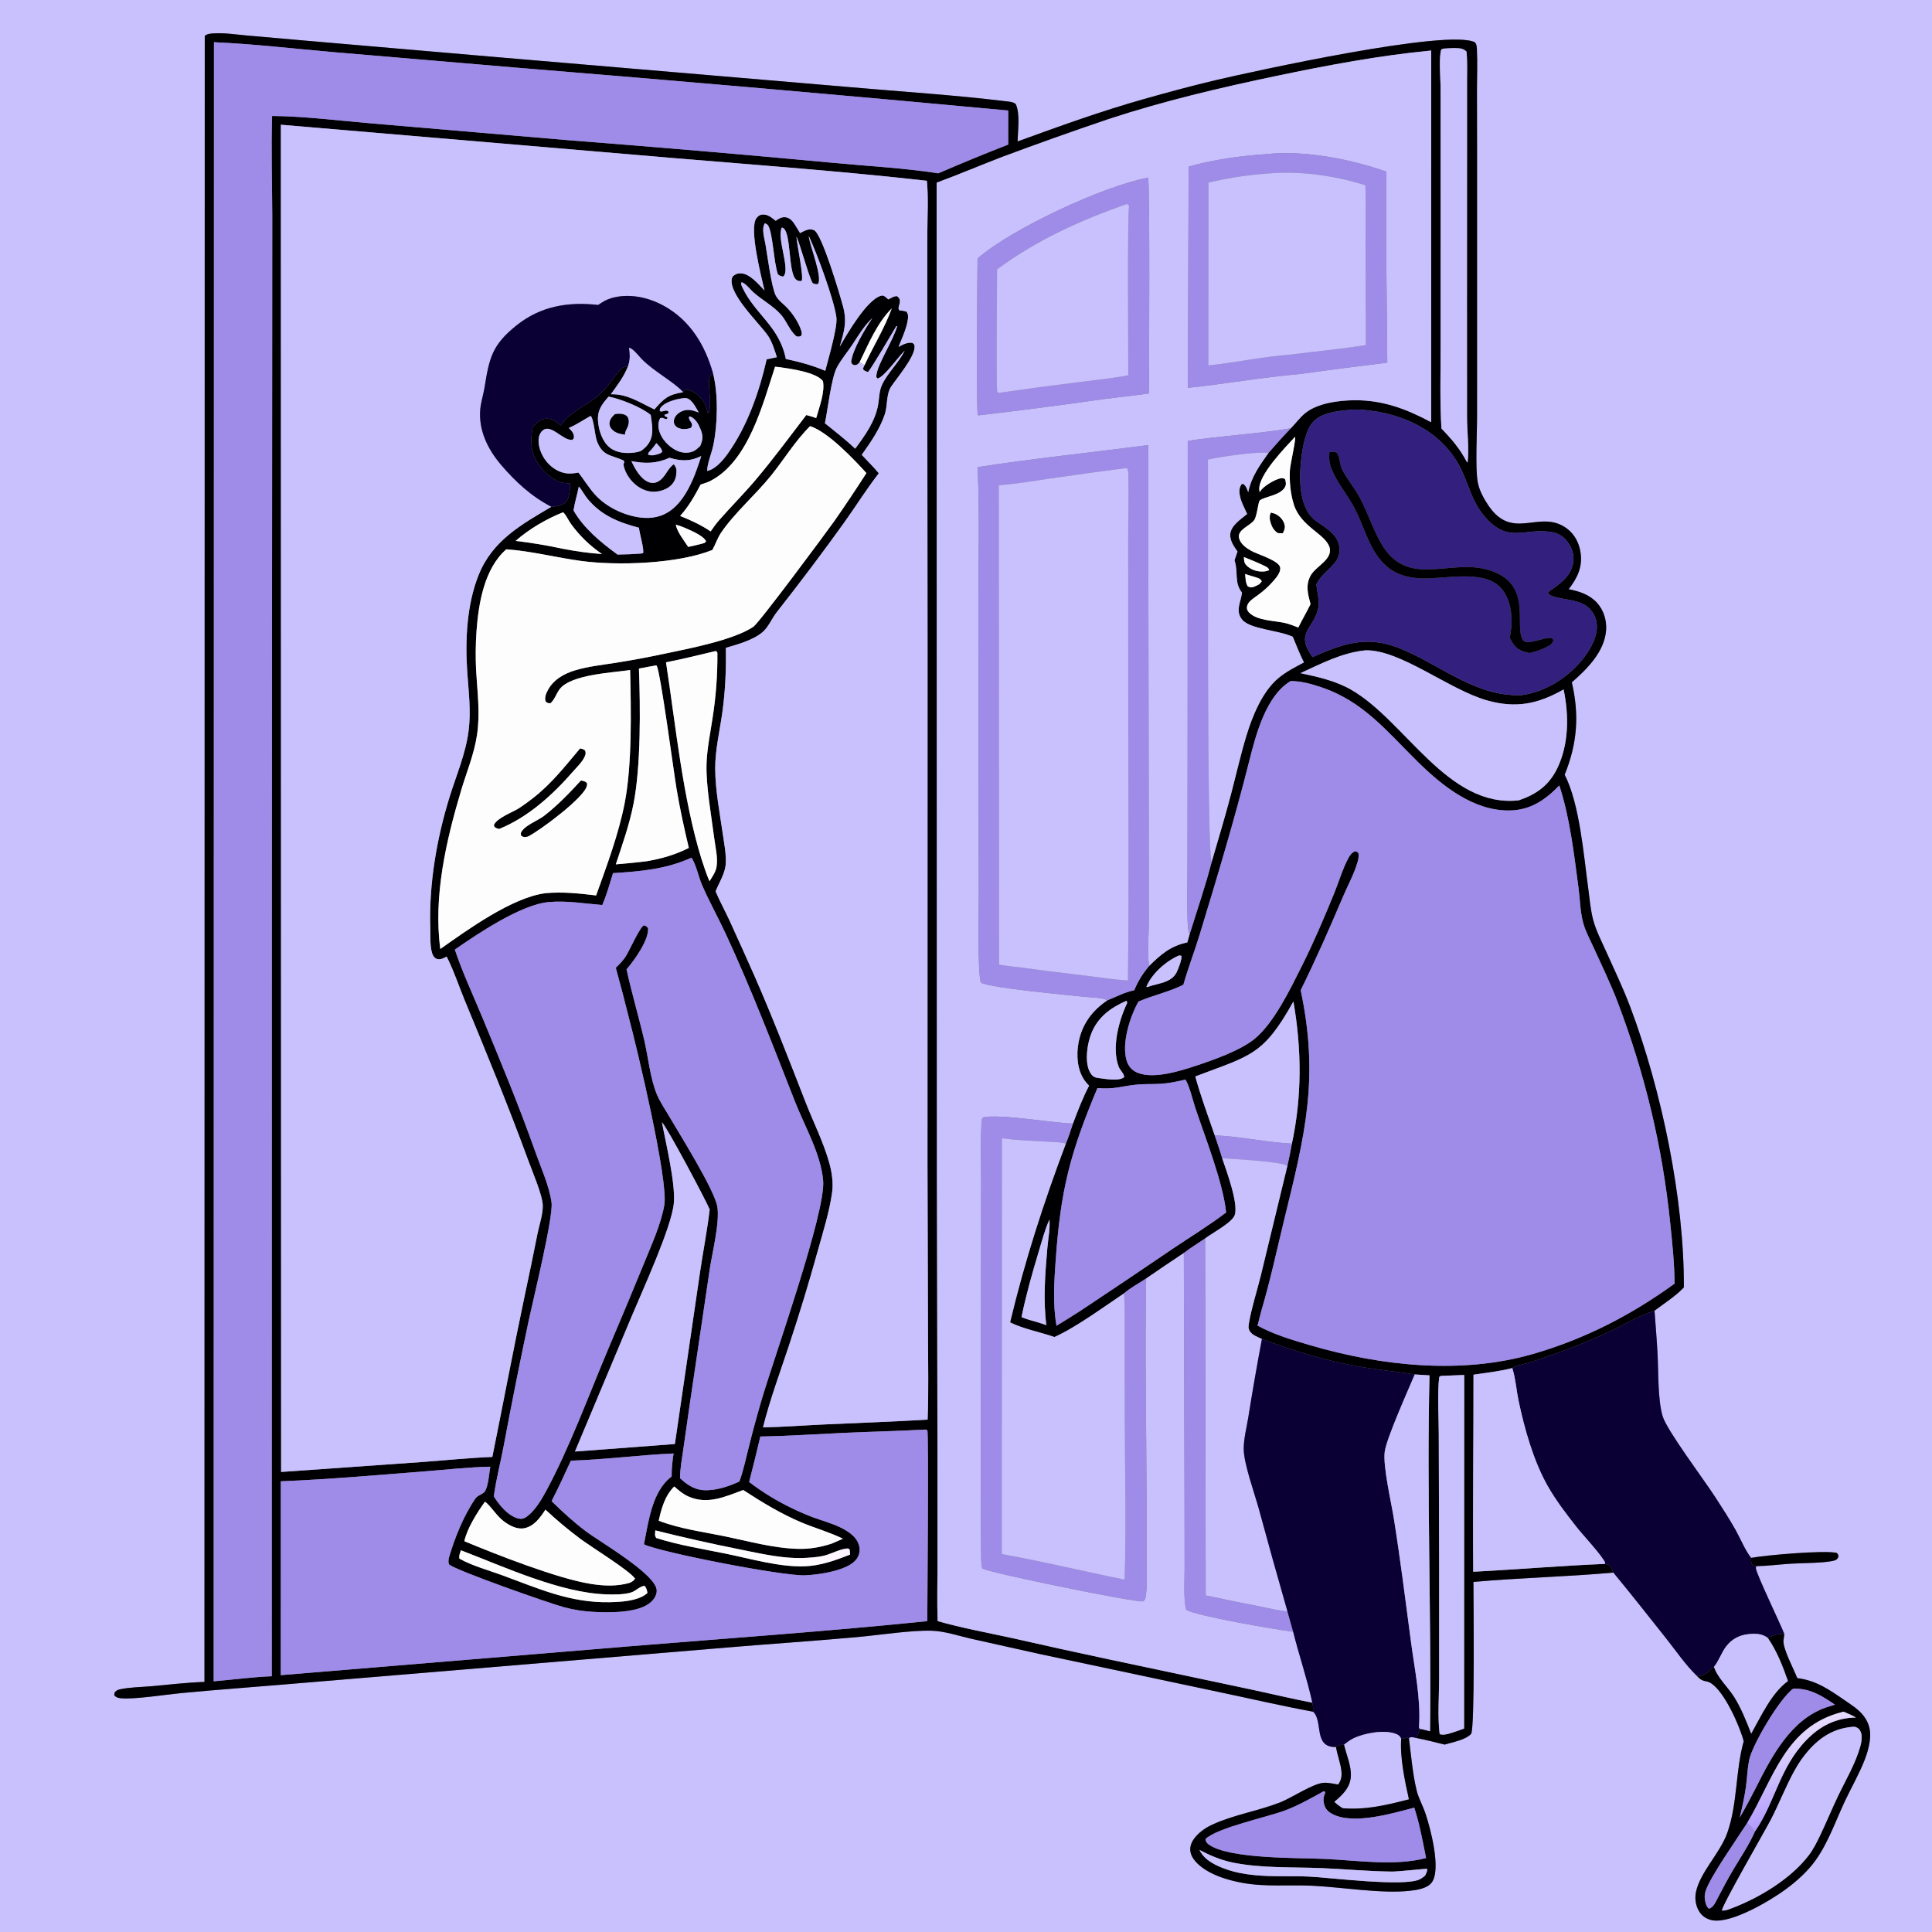 <?xml version="1.0" encoding="utf-8" ?>
<svg xmlns="http://www.w3.org/2000/svg" xmlns:xlink="http://www.w3.org/1999/xlink" width="1024" height="1024">
	<rect width="100%" height="100%" fill="#808080" stroke="none"/>
	<path fill="#C8C1FD" d="M0 0L1024 0L1024 1024L0 1024L0 0ZM876.928 694.695C882.105 690.761 888.018 687.079 892.479 682.348C892.708 635.434 880.607 577.533 864.039 533.644C860.215 523.513 855.483 513.673 851.048 503.799C848.68 498.527 845.909 493.194 844.421 487.591C842.992 482.207 842.535 476.354 841.784 470.829C839.408 453.346 837.241 426.082 829.306 410.617C835.953 394.183 837.158 379.03 833.088 361.653C841.191 354.594 850.538 345.304 851.269 333.878C851.603 328.67 849.957 323.34 846.408 319.466C842.44 315.135 837.019 313.382 831.436 312.291C835.915 306.456 838.837 300.732 837.765 293.095C837.043 287.954 834.632 283.152 830.388 280.047C816.015 269.529 801.795 287.276 788.775 267.764C786.32 264.086 783.893 259.641 783.171 255.248C781.869 247.324 782.925 229.035 782.866 219.997L782.874 82.124L782.821 46.718C782.836 40.03 783.122 33.222 782.799 26.544C782.718 24.876 782.791 23.932 781.844 22.5C768.265 14.887 662.845 38.147 644.803 42.385C631.917 45.411 619.046 48.914 606.308 52.509C583.655 58.903 561.471 66.929 539.36 74.969C539.43 69.177 540.777 60.334 538.37 55.17C537.018 53.937 534.594 53.857 532.82 53.64C505.686 50.334 478.157 48.638 450.925 46.225L259.472 29.954L161.611 21.516L130.916 18.82C125.279 18.331 119.219 17.361 113.563 17.682C111.788 17.783 109.903 17.836 108.527 19.042L108.373 891.449C99.003 891.762 89.612 892.907 80.271 893.734C74.934 894.207 68.93 894.234 63.712 895.352C62.704 895.568 61.835 895.903 61.102 896.661C60.56 897.221 60.653 897.748 60.553 898.481C61.509 899.684 62.58 899.95 64.097 900.101C71.18 900.806 88.221 898.119 96.017 897.377C115.072 895.564 134.211 894.207 153.289 892.577L385.504 873.202C408.404 871.271 431.358 869.764 454.242 867.7C465.932 866.645 482.687 864.007 493.787 864.317C500.67 864.509 508.029 867.032 514.735 868.56L551.34 876.72L645.122 896.603C662.059 900.144 678.933 904.11 695.951 907.228C701.458 912.118 695.892 926.309 708.12 925.957C708.746 930.017 710.329 933.876 710.889 937.957C711.296 940.929 711.078 943.42 709.244 945.847C706.797 945.449 703.9 944.738 701.434 944.94C695.648 945.414 684.612 952.941 678.42 955.347C666.788 959.869 653.969 961.847 642.633 967.055C639.184 968.64 635.925 970.813 633.499 973.769C631.783 975.861 630.598 978.279 630.903 981.043C631.256 984.237 633.764 987.059 636.145 989.009C642.249 994.006 650.886 996.548 658.513 997.952C670.803 1000.21 683.423 998.869 695.856 999.488C711.176 1000.25 732.343 1003.79 747.025 1002.18C750.863 1001.76 756.42 1001.02 758.866 997.729C763.959 990.883 758.174 969.026 755.523 961.191C754.108 957.011 751.804 953.03 750.786 948.732C748.692 939.889 747.924 930.427 746.764 921.409L747.041 920.989C748.396 920.45 749.158 920.866 750.544 921.164C755.631 922.088 760.647 923.43 765.666 924.666C769.7 923.455 776.829 922.177 779.69 919.015C781.789 916.696 780.943 846.947 780.947 838.449C805.614 836.243 830.429 835.718 855.111 833.506C864.598 844.967 873.837 856.756 883.098 868.406C888.385 875.059 893.253 882.317 899.382 888.247C902.832 892.102 904.039 890.216 907.1 892.282C914.169 897.053 921.974 914.548 924.202 922.883C919.758 938.719 921.041 955.782 915.483 971.507C911.703 982.199 900.938 992.452 898.851 1003.04C898.147 1006.61 898.881 1010.75 901.014 1013.72C902.629 1015.98 905.107 1017.39 907.829 1017.82C917.955 1019.43 937.946 1007.56 945.982 1001.72C951.955 997.373 957.981 992.045 962.287 986.002C969.094 976.447 972.879 965.203 977.827 954.659C981.265 947.332 985.411 940.248 988.338 932.693C989.524 929.632 990.47 926.472 990.948 923.22C991.72 917.975 991.01 913.693 987.727 909.413C985.044 905.917 981.218 903.598 977.637 901.131C969.57 895.572 962.529 890.64 952.584 889.434C950.822 884.827 944.869 873.8 945.284 869.464C945.391 868.348 945.599 867.199 945.736 866.078C943.652 860.646 930.91 834.314 930.629 831.151C930.597 830.789 930.809 830.447 930.899 830.096C936.993 829.993 943.177 829.165 949.275 828.778C955.085 828.41 967.079 828.522 972.191 827.122C973.53 826.755 973.711 826.336 974.393 825.245C974.284 824.024 974.378 823.942 973.52 823.093C967.28 821.519 935.723 824.274 928.12 825.71C924.898 821.572 922.574 815.714 919.983 811.076C916.6 805.02 912.793 799.199 909.035 793.372C903.412 784.654 883.447 758.069 881.25 750.683C878.644 741.922 879.05 727.817 878.565 718.241C878.166 710.389 877.498 702.538 876.928 694.695Z"/>
	<path fill="#000002" d="M684.144 227.021C686.658 224.442 688.958 221.281 691.721 219.012C698.286 213.623 709.569 212.223 717.752 212.135C732.83 211.974 745.409 216.737 758.55 223.761L758.572 26.784C731.007 29.421 703.746 34.555 676.668 40.218C646.733 46.479 616.759 53.536 587.681 63.099Q559.134 72.74 530.911 83.296C519.383 87.731 508.026 92.545 496.435 96.833L496.604 623.172L496.882 773.265L496.902 828.605C496.901 838.788 496.584 849.052 496.98 859.221C509.576 862.811 522.599 865.205 535.397 867.982Q561.643 873.947 587.97 879.545L663.174 895.482C673.957 897.761 684.74 900.414 695.561 902.452C695.939 904.146 696.048 905.498 695.951 907.228C678.933 904.11 662.059 900.144 645.122 896.603L551.34 876.72L514.735 868.56C508.029 867.032 500.67 864.509 493.787 864.317C482.687 864.007 465.932 866.645 454.242 867.7C431.358 869.764 408.404 871.271 385.504 873.202L153.289 892.577C134.211 894.207 115.072 895.564 96.017 897.377C88.221 898.119 71.18 900.806 64.097 900.101C62.58 899.95 61.509 899.684 60.553 898.481C60.653 897.748 60.56 897.221 61.102 896.661C61.835 895.903 62.704 895.568 63.712 895.352C68.93 894.234 74.934 894.207 80.271 893.734C89.612 892.907 99.003 891.762 108.373 891.449L108.527 19.042C109.903 17.836 111.788 17.783 113.563 17.682C119.219 17.361 125.279 18.331 130.916 18.82L161.611 21.516L259.472 29.954L450.925 46.225C478.157 48.638 505.686 50.334 532.82 53.64C534.594 53.857 537.018 53.937 538.37 55.17C540.777 60.334 539.43 69.177 539.36 74.969C561.471 66.929 583.655 58.903 606.308 52.509C619.046 48.914 631.917 45.411 644.803 42.385C662.845 38.147 768.265 14.887 781.844 22.5C782.791 23.932 782.718 24.876 782.799 26.544C783.122 33.222 782.836 40.03 782.821 46.718L782.874 82.124L782.866 219.997C782.925 229.035 781.869 247.324 783.171 255.248C783.893 259.641 786.32 264.086 788.775 267.764C801.795 287.276 816.015 269.529 830.388 280.047C834.632 283.152 837.043 287.954 837.765 293.095C838.837 300.732 835.915 306.456 831.436 312.291C837.019 313.382 842.44 315.135 846.408 319.466C849.957 323.34 851.603 328.67 851.269 333.878C850.538 345.304 841.191 354.594 833.088 361.653C837.158 379.03 835.953 394.183 829.306 410.617C837.241 426.082 839.408 453.346 841.784 470.829C842.535 476.354 842.992 482.207 844.421 487.591C845.909 493.194 848.68 498.527 851.048 503.799C855.483 513.673 860.215 523.513 864.039 533.644C880.607 577.533 892.708 635.434 892.479 682.348C888.018 687.079 882.105 690.761 876.928 694.695C867.938 697.602 859.685 702.798 851.124 706.724C838.407 712.556 825.058 717.36 811.802 721.817C808.639 722.88 804.368 723.436 801.54 725.098C794.891 726.857 787.793 727.588 780.989 728.609C781.05 763.413 780.539 798.264 780.843 833.06C804.068 831.869 827.336 829.854 850.551 828.906C851.863 829.148 852.818 829.182 853.599 830.39C854.21 831.335 854.651 832.478 855.111 833.506C830.429 835.718 805.614 836.243 780.947 838.449C780.943 846.947 781.789 916.696 779.69 919.015C776.829 922.177 769.7 923.455 765.666 924.666C760.647 923.43 755.631 922.088 750.544 921.164C750.582 921.096 750.619 921.029 750.659 920.962C751.624 919.314 752.123 918.193 752.395 916.291C754.265 916.574 756.119 917.14 757.953 917.604C758.671 854.766 756.172 791.804 757.665 728.975L749.845 728.486C739.829 726.908 729.756 725.987 719.729 724.202C702.361 721.112 685.342 715.902 668.855 709.689C666.743 708.721 663.631 707.619 662.409 705.521C661.557 704.058 661.674 703.005 661.944 701.401C663.376 692.904 666.268 684.218 668.324 675.804L682.361 617.866C683.277 613.985 684.012 610.083 684.732 606.162C690.127 580.948 689.921 556.149 685.538 530.793C669.559 559.533 662.84 559.398 633.538 570.534C636.388 581.046 640.315 591.442 643.831 601.759C645.155 605.789 646.622 609.819 647.786 613.895C649.984 620.445 656.579 638.062 654.405 644.061C652.943 648.097 642.352 653.622 638.744 656.412C635.031 658.947 630.977 661.35 627.46 664.127Q617.404 670.777 607.485 677.63C603.765 680.113 599.094 682.549 595.79 685.487C585.104 692.635 570.089 703.7 558.852 708.647C551.054 705.92 542.831 704.524 535.356 700.895C543.085 668.489 553.174 637.219 564.957 606.06C566.419 602.69 567.472 598.989 568.695 595.514C571.243 588.671 573.875 581.919 577.236 575.425C576.361 574.543 575.55 573.664 574.839 572.639C570.839 566.87 570.404 559.046 571.695 552.323C573.528 542.785 578.967 535.536 586.928 530.18C591.859 528.276 595.895 525.923 601.18 524.864C603.257 519.829 605.635 516.09 609.123 511.908C615.424 505.726 620.447 501.369 629.297 499.509L630.527 495.196C634.467 482.497 638.871 469.759 642.197 456.893C645.713 444.907 649.293 432.979 652.475 420.897C655.198 410.557 657.531 400.031 660.659 389.809C663.813 379.503 669.055 366.508 677.548 359.417C681.611 356.025 686.443 353.559 691.098 351.097C688.891 346.665 687.062 342.089 685.198 337.507C678.02 334.067 662.634 333.532 658.407 328.462C654.489 323.762 657.78 319.064 658.271 314.062C654.162 308.991 656.282 303.758 654.549 297.77L654.314 296.973L655.903 292.326C654.031 289.667 651.793 286.55 652.053 283.126C652.401 278.548 657.756 275.124 661.016 272.418C659.566 269.197 657.666 265.834 657.081 262.322C656.728 260.197 656.851 258.386 658.091 256.58L659.009 256.494C660.38 257.55 660.704 258.593 661.314 260.163C661.404 260.397 661.49 260.633 661.579 260.867C663.385 252.425 667.512 246.924 672.36 240.011C676.203 235.588 680.083 231.246 684.144 227.021ZM455.615 191.967C454.501 193.216 454.532 193.324 452.899 193.577C451.629 193.081 451.665 193.188 451.122 191.949C451.732 185.442 458.701 174.054 462.378 168.568C458.073 172.589 455.21 177.436 452.006 182.327C449.331 186.41 445.751 190.573 443.513 194.867C440.618 200.418 438.697 217.252 437.226 224.335C442.647 228.719 448.201 233.011 453.271 237.801C458.398 230.944 463.89 223.271 465.401 214.637C466.034 211.025 465.939 207.208 467.543 203.845C470.583 197.471 476.254 192.347 479.543 185.85C476.153 188.987 468.494 200.136 465.031 200.613C464.328 199.732 464.424 199.59 464.565 198.505C465.313 192.781 473.579 180.057 475.529 172.831L475.076 172.855C473.205 175.992 461.451 196.003 460.016 197.201C458.951 196.812 458.177 196.581 457.394 195.736C457.548 194.851 457.752 194.309 458.218 193.541C462.832 183.552 468.965 173.754 472.65 163.442C464.873 171.219 460.347 182.215 455.615 191.967ZM297.158 225.526C297.253 225.389 297.346 225.25 297.443 225.114L297.934 224.441C302.292 218.389 310.583 215.035 316.34 210.289C320.871 206.554 323.646 202.412 327.203 197.875C328.979 195.611 329.973 194.426 332.883 194.046C330.771 199.562 327.176 204.23 323.744 208.977C332.396 208.657 339.278 213.441 346.844 216.999C351.949 211.132 354.228 209.123 362.052 207.883C362.622 206.783 362.595 206.974 363.621 206.478C365.343 206.68 366.775 207.271 368.253 208.187C371.145 209.981 373.802 213.385 374.565 216.71C374.782 217.654 374.976 218.403 375.414 219.284C377.546 214.197 375.23 206.527 375.884 200.982C376.082 199.307 376.732 198.909 377.917 197.872C380.76 208.859 380.387 224.853 378.072 235.969C377.147 240.405 374.979 245.096 374.771 249.589C378.966 248.905 383.133 244.061 385.547 240.69C396.108 225.94 402.328 207.988 406.356 190.444L411.761 189.328C410.551 185.581 409.35 181.459 407.171 178.136C402.884 171.596 384.437 154.556 388.288 146.587C389.567 145.421 390.749 144.861 392.522 144.873C397.364 144.908 402.136 150.737 405.206 153.982C403.642 147.067 396.825 120.992 400.949 115.599C401.785 114.506 402.678 113.823 404.087 113.704C406.894 113.466 409.078 115.425 411.15 117.025C412.719 115.887 414.301 114.907 416.333 115.141C418.638 115.406 420.125 117.199 421.289 119.028Q422.693 121.261 424.035 123.533C426.405 122.385 428.757 120.804 431.448 121.987C435.646 123.832 445.332 156.733 446.868 162.557C449.065 170.888 447.308 175.746 445.093 183.735C448.953 176.959 459.342 159.052 466.832 156.792C467.975 156.447 468.343 156.706 469.304 157.375C469.817 157.732 470.325 158.267 470.777 158.686C472.489 157.985 473.638 156.888 475.505 156.971C476.455 157.929 476.997 158.263 476.967 159.734C476.949 160.586 476.573 161.613 476.388 162.448C476.166 163.455 476.195 163.04 476.385 164.07C477.102 164.753 476.634 164.492 477.843 164.619C478.766 164.715 479.574 164.894 480.46 165.18C481.485 166.634 481.4 167.962 481.128 169.658C480.359 174.46 478.043 179.358 476.243 183.848C478.664 182.59 480.819 181.335 483.625 181.722C484.54 182.529 484.752 182.634 484.747 183.953C484.722 189.334 475.385 200.34 472.34 204.888C469.629 208.939 470.514 214.958 468.968 219.568C466.331 227.432 461.494 234.366 456.734 241.074C459.747 244.304 462.958 247.463 465.793 250.844C459.27 259.216 453.67 268.25 447.501 276.878C436.015 292.944 423.879 308.938 411.69 324.48C409.119 327.759 407.23 332.493 404.082 335.112C398.927 339.402 391.029 341.507 384.714 343.372C384.915 355.044 384.447 366.145 382.832 377.721C381.491 387.333 379.052 397.48 379.064 407.165C379.079 418.509 381.459 430.728 383.088 441.987C383.827 447.096 384.922 452.461 384.663 457.646C384.401 462.882 381.174 467.684 379.281 472.454C381.438 477.586 384.139 482.467 386.489 487.513Q393.252 502.263 399.823 517.1C409.489 539.133 418.231 561.759 426.971 584.181C431.16 594.929 436.685 605.796 439.686 616.92C440.973 621.691 441.722 627.175 441.027 632.096C439.603 642.174 436.301 652.777 433.537 662.602Q426.465 688.187 418.091 713.375C413.374 727.643 408.044 741.956 404.408 756.543C415.24 756.335 426.056 755.485 436.877 754.99C455.147 754.154 473.397 753.536 491.656 752.425C492.236 738.026 491.878 723.503 491.875 709.091L491.592 617.945L491.624 344.253L491.475 180.045L491.503 124.173C491.502 114.86 492.167 105.044 491.259 95.813C446.599 90.779 401.629 87.512 356.842 83.775L148.879 66.113L149.001 780.168L224.436 774.848C236.602 773.947 248.763 772.693 260.953 772.195C266.755 743.505 272.181 714.761 278.233 686.117Q281.702 669.966 284.91 653.76C285.84 649.232 287.783 643.588 287.687 638.987C287.575 633.548 282.299 621.323 280.263 615.757C269.717 586.923 258.085 558.654 246.35 530.292C243.169 522.603 240.501 514.389 236.734 506.995C235.354 507.728 233.773 508.628 232.14 508.384C230.857 508.193 230.057 507.435 229.498 506.324C227.713 502.774 228.192 495.805 228.06 491.752C227.305 468.641 231.476 444.383 238.305 422.361C241.918 410.712 246.804 399.589 248.361 387.389C249.7 376.893 248.406 366.964 247.676 356.493C246.493 339.549 247.343 320.493 253.738 304.632C261.031 286.541 276.206 278.074 292.257 268.598C294.316 268.492 297.725 268.003 299.349 266.657C302.154 264.332 301.926 259.517 302.223 256.216C301.02 256.155 299.793 256.104 298.604 255.9C293.495 255.026 288.504 250.479 285.621 246.322C281.104 239.81 281.014 233.888 282.325 226.424C282.49 226.23 282.651 226.033 282.818 225.84C284.539 223.863 286.936 221.958 289.674 221.898C292.683 221.832 295.018 223.63 297.158 225.526ZM113.405 22.378L113.255 891.125C123.45 890.253 133.831 888.865 144.03 888.44L144.085 469.166L144.258 197.707L144.3 113.936C144.239 96.511 143.653 78.87 144.222 61.463C161.773 61.624 179.925 63.993 197.44 65.452L301.28 74.315Q371.281 79.744 441.188 86.264C459.819 88.06 478.817 88.98 497.297 91.872Q515.69 83.905 534.367 76.628L534.387 58.58Q403.923 46.447 273.327 35.824L176.204 27.59C155.366 25.769 134.301 23.275 113.405 22.378ZM765.116 25.772L763.901 26.213C762.482 30.747 763.564 41.923 763.545 47.236L763.575 114.377L763.555 184.266C763.547 198.52 763.121 212.916 764.002 227.142C769.396 232.695 773.924 237.988 777.495 244.924L777.853 245.093C778.719 238.068 777.571 228.358 777.547 220.973L777.526 159.978L777.56 72.62L777.556 43.964C777.55 38.462 777.801 32.85 777.295 27.375C775.639 25.669 773.841 25.567 771.545 25.513C769.412 25.464 767.245 25.644 765.116 25.772ZM405.415 118.324C403.49 121.063 405.158 126.322 405.712 129.491C406.721 135.253 408.924 152.47 411.231 156.761C412.518 159.156 414.919 160.837 416.801 162.736C419.981 165.944 423.509 171.144 424.745 175.506C425.004 176.42 425.029 177.066 424.674 177.945C423.55 178.573 423.404 178.452 422.108 178.27C418.425 175.097 417.029 170.29 413.882 166.721C409.76 162.046 403.581 158.879 398.949 154.584C397.404 153.151 395.064 150.099 393.053 149.564C392.637 150.803 393.096 151.548 393.639 152.681C400.35 166.699 413.146 173.09 416.503 190.252C423.789 191.834 430.504 193.61 437.401 196.543C439.31 189.31 441.479 181.91 442.799 174.557C443.161 172.337 443.575 170.108 443.254 167.856C441.903 158.384 432.939 134.054 428.636 125.04L428.729 125.709C429.466 130.745 436.006 146.958 433.562 150.52C432.415 150.783 431.885 150.551 430.811 150.119C429.234 148.415 424.16 129.73 422.157 125.395L422.215 126.225C422.502 130.082 426.136 147.054 424.868 148.922C423.676 148.966 423.003 149.049 422 148.232C417.43 144.513 419.667 121.344 414.403 120.612C411.456 126.107 419.19 142.966 415.131 146.587C413.739 146.328 413.389 146.28 412.306 145.396C410.047 138.841 409.687 124.211 407.238 119.73C406.767 118.869 406.249 118.779 405.415 118.324ZM410.803 194.385C404.194 214.446 396.766 244.224 376.754 254.784C375.069 255.673 373.15 256.233 371.341 256.818C368.187 262.794 365.045 268.411 360.472 273.459C366.238 275.778 371.49 278.178 376.657 281.67C378.1 279.63 379.502 277.586 381.153 275.705C387.5 268.486 394.311 261.662 400.515 254.329C409.89 243.249 418.538 231.495 427.358 219.974C429.093 220.483 430.935 220.909 432.592 221.634C434.163 215.922 437.364 207.773 436.164 201.971C432.583 197.297 419.201 195.476 413.514 194.653C412.604 194.522 411.72 194.449 410.803 194.385ZM322.592 210.203C319.005 214.264 316.547 217.402 316.965 223.183C317.319 228.077 319.19 233.962 323.12 237.167C326.695 240.082 331.745 240.427 336.165 239.882C337.35 239.735 338.457 239.438 339.595 239.089C342.566 237.03 344.653 234.692 345.407 231.068C346.168 227.411 345.404 223.584 344.897 219.94C340.096 215.85 328.847 211.405 322.592 210.203ZM361.48 211.144C358.074 211.627 352.54 213.1 350.3 215.891C349.679 216.665 349.781 216.945 349.672 217.885C351.393 218.616 352.352 217.024 354.139 217.89L354.377 218.938C353.653 219.399 353.03 219.606 352.204 219.829L352.279 220.518L353.797 221.235L353.566 222.086C351.903 222.256 351.457 221.004 349.89 221.672C348.748 223.863 348.731 226.121 349.424 228.48C350.707 232.854 354.509 236.803 358.56 238.764C361.305 240.094 364.536 240.402 367.381 239.214C368.851 238.6 369.966 237.447 371.116 236.382C372.686 232.738 372.718 230.867 371.173 227.166C370.047 224.47 368.592 221.909 365.792 220.709L365.152 220.996C364.992 223.417 368.077 224.166 366.186 226.782C364.157 227.58 361.358 227.72 359.354 226.732C358.311 226.218 357.488 225.36 357.232 224.199C356.899 222.687 357.538 221.14 358.529 220.017C359.926 218.436 362.235 217.359 364.337 217.265C366.443 217.171 368.411 217.944 370.361 218.639C368.907 216.199 366.861 211.651 363.779 211.048C363.093 210.914 362.176 211.069 361.48 211.144ZM715.788 217.212C709.047 217.85 699.974 218.596 695.409 224.294C689.781 231.32 688.267 251.399 689.583 260.216C690.444 265.985 692.293 272.181 697.149 275.813C702.238 279.618 708.764 282.697 709.868 289.658C710.375 292.859 709.516 295.67 707.537 298.214C704.309 302.365 699.921 304.879 697.692 309.827C698.066 313.369 699.314 317.998 698.806 321.469C697.062 333.369 685.851 334.75 695.673 348.28C711.517 341.239 724.224 336.739 741.16 343.345C763.01 351.867 781.778 369.53 806.619 368.429C819.575 366.572 831.727 358.778 839.621 348.389C843.388 343.43 847.05 336.682 846.264 330.28C845.812 326.596 843.873 323.518 840.931 321.296C835.179 316.952 823.058 317.863 820.555 314.516L820.613 313.781C826.343 309.634 832.43 306.012 833.797 298.357C834.525 294.283 833.225 290.493 830.834 287.207C828.616 284.158 825.712 282.506 821.991 281.946C807.261 279.73 798.73 288.802 785.762 272.372C780.439 265.628 778.619 257.987 775.197 250.338C766.465 230.818 747.274 220.309 726.597 217.691C723.147 217.254 719.252 216.826 715.788 217.212ZM313.012 220.437C309.239 222.568 305.443 225.169 301.452 226.831C302.912 228.247 304.131 229.395 304.193 231.566C304.219 232.478 303.948 232.486 303.378 233.104C298.005 233.912 291.049 222.659 286.521 229.45C284.931 231.835 285.407 235.683 286.212 238.245C287.669 242.882 291.036 247.087 295.379 249.32C299.332 251.353 302.385 251.222 306.587 250.483C309.496 254.214 312.018 258.346 315.138 261.885C321.045 268.584 330.429 273.117 339.234 274.275C345.322 275.076 351.081 273.985 355.994 270.147C361.925 265.514 365.481 258.446 368.262 251.627C369.463 248.343 370.682 245.078 371.656 241.718C365.73 244.645 361.117 244.438 354.844 242.634C347.969 245.765 341.964 245.808 334.642 244.396C336.591 248.494 339.452 253.861 343.908 255.577Q344.19 255.683 344.481 255.759Q344.772 255.835 345.07 255.881Q345.367 255.927 345.668 255.942Q345.968 255.957 346.269 255.941Q346.57 255.925 346.867 255.879Q347.164 255.832 347.455 255.756Q347.746 255.679 348.028 255.573Q348.31 255.466 348.579 255.332C352.632 253.329 353.632 248.363 357.133 246.067C358.685 248.083 358.685 249.184 358.4 251.673Q358.35 252.12 358.256 252.56Q358.162 253.001 358.025 253.429Q357.888 253.858 357.71 254.271Q357.532 254.685 357.314 255.079Q357.096 255.472 356.841 255.843Q356.585 256.213 356.294 256.557Q356.004 256.9 355.68 257.214Q355.357 257.527 355.005 257.807C352.128 260.117 347.865 261.055 344.256 260.447C339.852 259.704 335.879 256.684 333.359 253.082C331.916 251.018 330.799 248.58 330.461 246.071C330.843 245.032 331.012 245.18 330.559 244.08C323.783 241.013 319.382 241.845 316.355 233.707C315.314 230.909 314.683 221.655 313.012 220.437ZM429.394 225.844C421.624 233.476 415.611 243.419 408.776 251.933C400.611 262.102 389.163 271.948 382.077 282.506C380.252 285.226 379.181 288.594 377.558 291.489C359.294 298.835 327.453 299.936 307.979 297.308C294.638 295.508 281.862 292.1 268.345 291.144C256.671 301.291 253.599 319.965 252.559 334.537Q251.828 344.823 252.338 355.123C253.004 366.772 254.585 378.066 252.797 389.731C251.24 399.89 247.394 408.923 244.476 418.683C236.517 445.3 229.598 475.041 233.381 502.98C247.931 492.718 271.497 475.644 289.101 473.413C298.076 472.555 307.04 473.542 315.958 474.6C321.646 458.727 327.89 442.145 331.104 425.583C335.093 405.026 334.462 376.311 333.987 355.128C324.578 356.562 302.502 357.458 296.607 365.296C294.833 367.656 293.978 370.767 291.759 372.748C290.352 372.654 290.247 372.731 289.211 371.803C288.53 369.675 289.335 367.796 290.325 365.889C293.259 360.239 299.013 357.012 304.913 355.255C311.846 353.19 319.266 352.424 326.403 351.286Q339.176 349.27 351.821 346.566C364.652 343.863 388.752 339.325 399.3 332.192C402.472 330.046 438.169 281.897 442.235 276.145Q450.978 263.606 459.223 250.734C452.305 243.136 438.977 229.045 429.394 225.844ZM686.414 231.509C681.103 237.271 667.012 251.635 667.442 259.394C667.485 260.182 667.52 260.224 667.676 260.899C667.787 260.702 667.891 260.5 668.011 260.307C669.653 257.664 675.715 254.101 678.763 253.499C679.827 253.288 680.144 253.491 681.094 253.919C681.538 255.273 681.817 256.817 681.102 258.121C678.569 262.738 670.034 263.135 667.681 265.288C666.877 266.023 666.256 273.531 664.769 275.645C662.592 278.741 655.773 280.661 656.707 285.076C657.385 288.28 660.548 290.483 663.211 291.969C666.533 293.823 677.859 297.076 678.502 300.757C679.017 303.703 675.618 307.142 673.794 309.151C670.85 312.394 667.836 314.673 664.266 317.16C662.661 318.433 661.12 319.715 660.883 321.879C660.777 322.847 661.324 323.937 661.992 324.631C666.152 328.952 675.104 328.904 680.714 330.13C683.284 330.692 685.701 331.633 688.132 332.617C690.163 328.407 692.599 324.399 694.61 320.2C693.205 314.928 691.841 310.127 694.686 305.005C697.357 300.198 706.114 296.658 704.801 290.551C704.764 290.381 704.72 290.214 704.668 290.049C702.411 282.914 689.647 279.31 685.833 267.613C683.998 261.985 683.343 255.16 683.669 249.255C683.843 246.101 686.978 232.817 686.414 231.509ZM347.865 234.865C346.607 236.676 345.337 238.285 343.791 239.858L343.498 241.007C344.616 241.402 345.406 241.353 346.579 241.261C348.24 240.828 349.735 240.699 351 239.493C350.773 237.603 349.146 236.241 347.865 234.865ZM306.784 257.894C305.951 262.106 304.619 266.319 303.974 270.539C309.444 280.103 318.506 287.498 327.297 293.926C331.423 293.876 335.507 293.723 339.622 293.413L340.865 293.156C341.441 290.779 338.933 282.77 338.663 279.709C327.978 276.891 318.924 273.313 311.657 264.674C309.886 262.569 308.566 259.89 306.784 257.894ZM298.455 271.504C289.645 275 280.418 280.399 273.287 286.681Q285.923 288.184 298.36 290.877C305.248 292.197 312.071 293.191 319.08 293.649C312.614 289.239 307.223 283.998 302.613 277.663C301.362 275.944 299.961 272.757 298.455 271.504ZM358.164 278.094C358.967 282.073 362.563 286.482 364.755 289.883C367.641 289.244 370.531 288.643 373.363 287.79L374.246 286.964C373.055 283.921 365.753 280.997 362.835 279.704C361.308 279.028 359.785 278.507 358.164 278.094ZM659.292 295.24C659.428 297.431 659.354 298.565 661.113 300.112C663.508 302.218 666.726 303.128 669.896 302.899C670.894 302.826 671.762 302.58 672.697 302.22C672.242 300.834 671.54 300.588 670.257 299.949C666.724 298.191 662.949 296.736 659.292 295.24ZM659.958 304.199C660.167 306.421 660.117 308.845 661.339 310.769C662.547 311.362 663.157 311.539 664.478 311.067C665.524 310.693 666.548 310.113 667.538 309.607L668.758 308.124C668.213 306.886 667.429 306.611 666.191 306.173C664.123 305.441 662.017 305.023 659.958 304.199ZM723.756 344.688C711.325 345.915 700.483 351.645 689.278 356.777C698.652 358.81 707.987 360.831 716.377 365.7C745.072 382.353 767.309 428.36 804.948 424.195C814.166 421.084 820.883 416.378 825.288 407.41C831.589 394.579 831.616 379.149 828.744 365.431C815.124 373.17 803.527 375.547 788.194 371.239C768.073 365.585 742.204 344.246 723.756 344.688ZM379.154 345.098C370.459 347.149 361.771 349.33 353.002 351.044C358.177 384.728 361.788 422.661 371.747 455.137C373.105 459.111 374.322 463.24 376.05 467.067C377.475 464.832 379.331 462.183 379.776 459.541C380.602 454.641 379.155 448.975 378.529 444.08C377.037 432.419 374.095 416.206 374.481 404.828C374.759 396.625 376.513 388.401 377.716 380.285Q379.048 371.772 379.678 363.178Q380.309 354.584 380.233 345.967L379.67 345.153L379.154 345.098ZM347.608 352.692C344.627 353.243 341.624 353.738 338.658 354.359C339.406 375.164 339.721 405.964 335.767 426.087C333.621 437.014 329.871 447.569 326.391 458.126C331.86 457.663 337.305 457.17 342.75 456.47C350.786 455.107 357.788 453.057 365.099 449.432C362.616 438.937 360.312 428.489 358.549 417.848C356.947 408.177 350.2 357.125 348.077 352.81L347.608 352.692ZM684.047 360.982C670.952 368.815 665.613 389.516 662.135 403.343C654.344 434.317 645.146 464.834 635.845 495.38C633.136 504.276 629.754 512.973 627.212 521.915C619.646 525.743 611.165 527.503 603.403 530.853C598.926 538.833 594.442 552.832 597.069 561.912C597.813 564.484 599.333 566.675 601.699 567.986C609.904 572.533 624.922 567.814 633.276 565.076C642.688 561.993 657.032 556.951 664.693 550.833C675.146 542.487 683.894 524.183 689.908 512.214C696.204 499.684 701.762 486.616 707.074 473.642C709.574 467.535 711.52 460.722 714.608 454.936C715.495 453.274 716.332 452.083 718.063 451.244C719.228 451.4 719.224 451.37 720.012 452.235C720.195 453.795 720.058 455.042 719.637 456.562C717.873 462.933 714.399 469.176 711.815 475.267C704.707 492.026 697.45 508.485 689.399 524.843C699.28 571.614 691.702 601.334 680.699 646.288C676.753 662.411 673.296 678.794 668.549 694.704L666.515 702.597C675.208 707.362 684.953 710.224 694.434 713.004C731.949 724.001 774.394 728.63 812.463 717.651C839.895 709.739 864.526 697.063 887.566 680.343C887.482 669.635 886.352 658.903 885.26 648.26C881.084 607.589 871.848 569.121 857.317 530.942C853.621 521.233 848.986 511.786 844.702 502.323C842.781 498.079 840.351 493.652 839.128 489.161C837.487 483.134 837.439 476.458 836.607 470.26C834.196 452.296 832.11 433.608 826.475 416.298C818.941 424.057 811.216 429.404 800.039 429.568C780.911 429.848 764.253 416.387 751.371 403.702C735.034 387.616 722.544 371.618 699.92 364.123C694.786 362.422 689.49 360.961 684.047 360.982ZM366.465 454.616C352.76 460.759 339.713 461.83 324.917 462.783C323.142 468.421 321.581 474.267 319.215 479.687C309.773 478.907 300.303 477.261 290.807 478.114C276.218 479.423 253.284 494.791 241.072 503.311C245.146 515.503 250.742 527.403 255.665 539.284C265.427 562.846 275.198 586.355 283.698 610.406C286.678 618.838 291.094 628.474 292.331 637.333C293.382 644.859 282.565 688.96 280.248 699.811Q273.226 732.952 266.983 766.25C265.3 775.17 262.942 784.109 261.731 793.095C264.508 797.607 269.223 803.415 274.553 804.806C276.168 805.227 277.555 804.981 278.921 804.051C283.194 801.143 286.722 795.327 289.153 790.864C301.73 767.767 312.084 739.365 322.445 714.827Q332.138 692.079 341.513 669.197C345.368 659.676 350.329 648.871 352.107 638.739C354.378 625.79 337.63 555.512 333.369 539.617Q330.061 526.234 326.382 512.948C328.313 511.091 330.089 509.273 331.575 507.032C333.523 504.095 339.114 491.299 341.304 490.454C342.634 490.929 342.741 490.899 343.497 492.07C343.882 498.362 336.119 509.102 332.084 513.765C334.83 526.425 338.565 538.876 341.509 551.495C343.581 560.377 344.678 571.844 348.196 580.169C349.816 584.003 352.322 587.689 354.431 591.279C359.889 600.572 378.64 630.539 380.177 639.488C381.592 647.725 377.53 663.83 376.193 672.571L365.623 744.03L362.138 768.294C361.44 773.276 360.457 778.446 360.415 783.483C364.855 787.498 368.737 790.073 375.006 789.847C380.781 789.64 386.684 787.638 391.886 785.23C394.066 779.283 395.367 772.924 396.925 766.79Q400.084 754.066 403.811 741.496C410.274 719.576 437.737 642.547 436.292 625.758C435.073 611.597 426.498 596.94 421.348 583.839C409.658 554.098 398.149 524.039 384.703 495.041C380.627 486.253 375.816 477.711 371.995 468.824C370.321 464.93 368.787 457.659 366.465 454.616ZM624.896 506.427C618.088 509.33 610.51 516.004 607.613 522.977L608.063 523.21L608.647 522.965C613.91 521.137 620.834 520.876 623.606 515.403C624.511 513.616 626.537 508.481 626.171 506.554L624.896 506.427ZM596.94 530.482C588.723 534.108 581.891 539.017 578.437 547.709C576.281 553.135 574.965 561.938 577.26 567.398C577.899 568.919 578.952 570.491 580.585 571.042C581.179 571.242 581.787 571.374 582.412 571.409C585.815 571.816 592.465 573.099 595.425 571.203C595.566 571.113 595.682 570.988 595.811 570.88C595.878 569.069 593.675 567.293 592.993 565.557C589.047 555.515 592.967 540.96 597.395 531.696C597.278 530.627 597.53 530.978 596.94 530.482ZM628.336 572.195C623.905 573.237 619.555 574.177 614.996 574.449C610.766 574.701 606.457 574.442 602.248 574.887C593.571 575.803 591.288 577.382 581.64 576.731C567.237 611.141 562.176 630.444 559.545 667.797C558.722 679.483 557.932 691.083 559.978 702.689Q566.42 698.75 572.779 694.678Q597.328 678.378 621.684 661.792C631.047 655.485 640.926 649.457 649.89 642.626C648.051 626.146 639.025 603.607 633.582 587.319C632.018 582.64 630.717 576.387 628.336 572.195ZM350.842 594.812C352.936 606.107 358.138 627.371 357.13 637.857C355.91 650.553 340.562 683.896 334.799 697.696L304.736 769.35L321.378 768.108L357.702 765.362L370.998 674.462C372.63 663.329 374.846 652.216 376.148 641.045C373.89 635.678 353.447 597.238 350.842 594.812ZM556.237 646.37C553.768 651.756 552.261 657.704 550.551 663.367C547.096 674.807 543.817 686.382 541.418 698.096C542.639 698.565 543.849 699.056 545.106 699.417C548.272 700.356 551.49 701.224 554.591 702.357C552.859 688.702 553.936 675.395 555.091 661.762C555.502 656.914 556.636 651.178 556.237 646.37ZM763.644 729.257L762.826 729.865C761.744 737.806 762.583 751.99 762.578 760.443L762.776 830.237L762.764 889.828C762.756 899.316 761.898 909.667 763.044 919.054C765.256 920.213 769.956 918.202 772.246 917.503L775.989 916.174L776.063 728.769L763.644 729.257ZM490.295 757.702C475.855 758.501 461.383 758.813 446.933 759.466C432.31 760.127 417.627 761.134 402.996 761.38Q400.164 773.467 397.058 785.486Q402.386 789.558 408.106 793.058Q413.826 796.558 419.877 799.448Q425.311 802.087 430.956 804.239C438.62 807.075 454.511 810.563 455.589 820.626C455.831 822.882 455.039 825.186 453.56 826.89C448.639 832.555 433.904 834.663 426.632 834.95C414.852 835.415 349.593 822.676 341.314 818.524C343.686 806.607 345.636 790.21 355.986 782.586C355.901 778.471 356.413 774.431 357.006 770.364C338.846 771.172 320.78 773.62 302.575 774.19C299.306 781.418 295.961 788.561 292.359 795.629C298.106 801.33 304.003 806.669 310.453 811.569C317.684 817.063 347.793 834.379 348.073 842.94C348.15 845.3 346.823 847.403 345.17 848.981C338.832 855.03 323.004 854.767 314.684 854.333Q310.706 854.137 306.771 853.523Q302.836 852.909 298.987 851.885C290.787 849.66 242.698 832.757 238.079 829.253C237.49 827.997 237.693 827.09 237.886 825.778C240.995 815.148 245.632 803.533 251.936 794.314C253.243 792.404 255.989 792.055 257.056 790.38C258.828 787.598 259.254 780.817 259.867 777.38C248.281 777.606 236.599 778.963 225.035 779.863C199.732 781.833 174.181 784.11 148.838 785.112L148.818 887.869L334.428 872.509C386.763 868.25 439.251 864.578 491.486 859.238C491.511 849.105 492.299 759.558 491.501 757.96L490.295 757.702ZM357.373 787.855C352.483 792.629 350.543 799.483 349.14 806.005C360.075 810.261 372.431 811.874 383.892 814.225C396.743 816.862 409.934 820.618 423.1 820.932C429.209 821.078 434.955 820.068 440.746 818.17C442.75 817.304 444.777 816.473 446.749 815.538C439.772 812.11 432.138 810.005 424.967 806.998C413.939 802.374 403.897 796.235 393.908 789.731C384.368 793.283 374.88 797.686 364.776 793.127C361.907 791.832 359.696 789.924 357.373 787.855ZM257.056 795.922C252.955 801.532 247.558 810.113 246.108 816.876C263.003 823.927 295.474 836.68 312.97 839.475C320.03 840.603 326.944 840.915 333.872 838.903C335.092 838.215 335.843 837.942 336.583 836.697C333.949 832.611 312.863 819.581 307.561 815.594Q297.908 808.364 289.089 800.137C286.345 804.317 283.141 808.953 277.87 809.99C273.988 810.754 270.018 808.557 267.021 806.316C263.049 803.348 260.149 798.115 257.056 795.922ZM347.332 811.14C347.238 812.809 346.833 813.818 347.853 815.187C359.767 818.963 372.461 820.98 384.707 823.481C397.821 826.159 413.02 830.635 426.431 830.174C434.894 829.883 442.768 827.025 450.565 823.969L450.388 821.363C449.539 820.713 449.792 820.66 448.581 820.791C445.145 821.162 441.491 823.108 438.165 824.146C434.959 825.146 431.645 825.401 428.312 825.64C415.83 826.532 403.494 823.486 391.338 821.055C376.516 818.091 361.987 814.813 347.332 811.14ZM244.288 821.685C243.776 823.317 243.168 824.434 243.512 826.128C250.306 829.931 258.817 832.221 266.167 834.913C285.434 841.972 301.947 849.56 322.942 849.2C327.493 849.122 332.148 848.872 336.556 847.65C339.038 846.962 341.229 846.05 343.161 844.314C342.903 842.696 342.667 841.918 341.732 840.574C339.586 840.425 336.855 843.305 334.643 843.999C330.747 845.222 325.503 845.167 321.447 845.043C297.06 844.295 267.225 830.439 244.288 821.685Z"/>
	<path fill="#9F8BE8" d="M113.255 891.125L113.405 22.378C134.301 23.275 155.366 25.769 176.204 27.59L273.327 35.824Q403.923 46.447 534.387 58.58L534.367 76.628Q515.69 83.905 497.297 91.872C478.817 88.98 459.819 88.06 441.188 86.264Q371.281 79.744 301.28 74.315L197.44 65.452C179.925 63.993 161.773 61.624 144.222 61.463C143.653 78.87 144.239 96.511 144.3 113.936L144.258 197.707L144.085 469.166L144.03 888.44C133.831 888.865 123.45 890.253 113.255 891.125Z"/>
	<path fill="#C8C1FD" d="M764.002 227.142C763.121 212.916 763.547 198.52 763.555 184.266L763.575 114.377L763.545 47.236C763.564 41.923 762.482 30.747 763.901 26.213L765.116 25.772C767.245 25.644 769.412 25.464 771.545 25.513C773.841 25.567 775.639 25.669 777.295 27.375C777.801 32.85 777.55 38.462 777.556 43.964L777.56 72.62L777.526 159.978L777.547 220.973C777.571 228.358 778.719 238.068 777.853 245.093L777.495 244.924C773.924 237.988 769.396 232.695 764.002 227.142Z"/>
	<path fill="#C8C1FD" d="M684.144 227.021C666.089 230.018 647.664 230.943 629.533 233.672L629.458 400.919L629.382 458.154C629.377 468.686 629.041 479.349 629.522 489.868C629.607 491.74 629.796 493.445 630.527 495.196L629.297 499.509C620.447 501.369 615.424 505.726 609.123 511.908C607.827 504.951 608.892 496.527 608.912 489.364L608.857 439.937L608.55 235.884C578.456 239.873 548.106 242.944 518.119 247.595C519.367 272.655 518.525 298.094 518.553 323.21L518.79 473.762C518.847 481.83 518.028 515.849 519.903 520.776C524.959 523.741 566.785 527.42 575.028 528.358C578.327 528.733 584.127 528.644 586.928 530.18C578.967 535.536 573.528 542.785 571.695 552.323C570.404 559.046 570.839 566.87 574.839 572.639C575.55 573.664 576.361 574.543 577.236 575.425C573.875 581.919 571.243 588.671 568.695 595.514L568.066 595.493C556.996 595.048 530.014 590.337 521.089 592.212C520.132 593.185 520.243 594.643 520.173 595.979C519.662 605.687 520.029 615.587 520.026 625.311L519.979 679.13C519.936 727.412 519.508 775.742 520.029 824.021C520.055 826.463 520.001 828.98 520.609 831.358C526.802 834.17 602.059 849.455 605.895 848.75C607.049 847.863 607.102 846.996 607.318 845.585C608.135 840.246 607.702 834.341 607.721 828.946L607.722 796.14C607.605 756.675 606.765 717.081 607.485 677.63Q617.404 670.777 627.46 664.127L627.817 795.395L627.863 831.134C627.878 838.224 627.195 846.227 628.65 853.168C634.01 856.511 676.595 863.785 685.404 864.849C688.532 877.448 692.806 889.755 695.561 902.452C684.74 900.414 673.957 897.761 663.174 895.482L587.97 879.545Q561.643 873.947 535.397 867.982C522.599 865.205 509.576 862.811 496.98 859.221C496.584 849.052 496.901 838.788 496.902 828.605L496.882 773.265L496.604 623.172L496.435 96.833C508.026 92.545 519.383 87.731 530.911 83.296Q559.134 72.74 587.681 63.099C616.759 53.536 646.733 46.479 676.668 40.218C703.746 34.555 731.007 29.421 758.572 26.784L758.55 223.761C745.409 216.737 732.83 211.974 717.752 212.135C709.569 212.223 698.286 213.623 691.721 219.012C688.958 221.281 686.658 224.442 684.144 227.021ZM670.94 81.709C656.99 82.656 643.502 84.546 630.004 88.296L629.612 205.566C649.21 203.52 668.792 199.996 688.382 198.303Q711.806 195.058 735.282 192.21C735.097 158.503 734.336 124.686 734.846 90.989C715.907 84.299 691.116 79.476 670.94 81.709ZM608.479 94.171C584.725 98.599 536.128 121.276 518.123 136.996C518.039 145.505 517.348 218.376 518.294 219.883C518.362 219.992 518.475 220.067 518.566 220.158Q551.681 216.288 584.685 211.569C592.769 210.486 600.938 209.747 608.994 208.513C608.979 195.82 609.575 95.808 608.479 94.171Z"/>
	<path fill="#C8C1FD" d="M377.917 197.872C373.652 182.9 365.877 169.909 352.013 162.186C343.623 157.512 333.146 155.253 323.769 158.095C321.223 158.867 319.202 160.159 317.036 161.639C301.122 159.841 286.529 162.225 273.685 172.527C260.786 182.873 259.339 189.754 256.827 205.329C256.2 209.222 254.897 213.058 254.551 216.988C253.585 227.987 258.521 238.11 265.513 246.311C273.214 255.345 281.703 263.153 292.257 268.598C276.206 278.074 261.031 286.541 253.738 304.632C247.343 320.493 246.493 339.549 247.676 356.493C248.406 366.964 249.7 376.893 248.361 387.389C246.804 399.589 241.918 410.712 238.305 422.361C231.476 444.383 227.305 468.641 228.06 491.752C228.192 495.805 227.713 502.774 229.498 506.324C230.057 507.435 230.857 508.193 232.14 508.384C233.773 508.628 235.354 507.728 236.734 506.995C240.501 514.389 243.169 522.603 246.35 530.292C258.085 558.654 269.717 586.923 280.263 615.757C282.299 621.323 287.575 633.548 287.687 638.987C287.783 643.588 285.84 649.232 284.91 653.76Q281.702 669.965 278.233 686.117C272.181 714.761 266.755 743.505 260.953 772.195C248.763 772.693 236.602 773.947 224.436 774.848L149.001 780.168L148.879 66.113L356.842 83.775C401.629 87.512 446.599 90.779 491.259 95.813C492.167 105.044 491.502 114.86 491.503 124.173L491.475 180.045L491.624 344.253L491.592 617.945L491.875 709.091C491.878 723.503 492.236 738.026 491.656 752.425C473.397 753.536 455.147 754.154 436.877 754.99C426.056 755.485 415.24 756.335 404.408 756.543C408.044 741.956 413.374 727.643 418.091 713.375Q426.465 688.187 433.537 662.602C436.301 652.777 439.603 642.174 441.027 632.096C441.722 627.175 440.973 621.691 439.686 616.92C436.685 605.796 431.16 594.929 426.971 584.181C418.231 561.759 409.489 539.133 399.823 517.1Q393.252 502.263 386.489 487.513C384.139 482.467 381.438 477.586 379.281 472.454C381.174 467.684 384.401 462.882 384.663 457.646C384.922 452.461 383.827 447.096 383.088 441.987C381.459 430.728 379.079 418.509 379.064 407.165C379.052 397.48 381.491 387.333 382.832 377.721C384.447 366.145 384.915 355.044 384.714 343.372C391.029 341.507 398.927 339.402 404.082 335.112C407.23 332.493 409.119 327.759 411.69 324.48C423.879 308.938 436.015 292.944 447.501 276.878C453.67 268.25 459.27 259.216 465.793 250.844C462.958 247.463 459.747 244.304 456.734 241.074C461.494 234.366 466.331 227.432 468.968 219.568C470.514 214.958 469.629 208.939 472.34 204.888C475.385 200.34 484.722 189.334 484.747 183.953C484.752 182.634 484.54 182.529 483.625 181.722C480.819 181.335 478.664 182.59 476.243 183.848C478.043 179.358 480.359 174.46 481.128 169.658C481.4 167.962 481.485 166.634 480.46 165.18C479.574 164.894 478.766 164.715 477.843 164.619C476.634 164.492 477.102 164.753 476.385 164.07C476.195 163.04 476.166 163.455 476.388 162.448C476.573 161.613 476.949 160.586 476.967 159.734C476.997 158.263 476.455 157.929 475.505 156.971C473.638 156.888 472.489 157.985 470.777 158.686C470.325 158.267 469.817 157.732 469.304 157.375C468.343 156.706 467.975 156.447 466.832 156.792C459.342 159.052 448.953 176.959 445.093 183.735C447.308 175.746 449.065 170.888 446.868 162.557C445.332 156.733 435.646 123.832 431.448 121.987C428.757 120.804 426.405 122.385 424.035 123.533Q422.693 121.261 421.289 119.028C420.125 117.199 418.638 115.406 416.333 115.141C414.301 114.907 412.719 115.887 411.15 117.025C409.078 115.425 406.894 113.466 404.087 113.704C402.678 113.823 401.785 114.506 400.949 115.599C396.825 120.992 403.642 147.067 405.206 153.982C402.136 150.737 397.364 144.908 392.522 144.873C390.749 144.861 389.567 145.421 388.288 146.587C384.437 154.556 402.884 171.596 407.171 178.136C409.35 181.459 410.551 185.581 411.761 189.328L406.356 190.444C402.328 207.988 396.108 225.94 385.547 240.69C383.133 244.061 378.966 248.905 374.771 249.589C374.979 245.096 377.147 240.405 378.072 235.969C380.387 224.853 380.76 208.859 377.917 197.872Z"/>
	<path fill="#9F8BE8" d="M630.004 88.296C643.502 84.546 656.99 82.656 670.94 81.709C691.116 79.476 715.907 84.299 734.846 90.989C734.336 124.686 735.097 158.503 735.282 192.21Q711.806 195.059 688.382 198.303C668.792 199.996 649.21 203.52 629.612 205.566L630.004 88.296ZM675.6 91.714C663.603 92.406 652.207 94.002 640.517 96.788L640.46 193.701C655.025 192.134 669.521 189.022 684.118 187.921C697.355 186.24 710.759 184.981 723.929 182.904L723.767 129.5C723.736 119.086 724.01 108.619 723.695 98.215C708.787 93.399 691.354 90.831 675.6 91.714Z"/>
	<path fill="#C8C1FD" d="M640.517 96.788C652.207 94.002 663.603 92.406 675.6 91.714C691.354 90.831 708.787 93.399 723.695 98.215C724.01 108.619 723.736 119.086 723.767 129.5L723.929 182.904C710.759 184.981 697.355 186.24 684.118 187.921C669.521 189.022 655.025 192.134 640.46 193.701L640.517 96.788Z"/>
	<path fill="#9F8BE8" d="M518.123 136.996C536.128 121.276 584.725 98.599 608.479 94.171C609.575 95.808 608.979 195.82 608.994 208.513C600.938 209.747 592.769 210.486 584.685 211.569Q551.681 216.288 518.566 220.158C518.475 220.067 518.362 219.992 518.294 219.883C517.348 218.376 518.039 145.505 518.123 136.996ZM597.523 108.042C573.083 116.559 549.358 127.249 528.472 142.797C528.473 149.004 527.946 206.327 528.564 207.515C528.713 207.802 528.972 208.015 529.177 208.264Q550.757 205.14 572.396 202.459C580.874 201.373 589.625 200.546 598.011 198.907C598.052 189.148 597.42 110.395 598.536 108.664L597.672 108.869L597.736 108.473L597.523 108.042Z"/>
	<path fill="#C8C1FD" d="M528.472 142.797C549.358 127.249 573.083 116.559 597.523 108.042L597.736 108.473L597.672 108.869L598.536 108.664C597.42 110.395 598.052 189.148 598.011 198.907C589.625 200.546 580.874 201.373 572.396 202.459Q550.757 205.14 529.177 208.264C528.972 208.015 528.713 207.802 528.564 207.515C527.946 206.327 528.473 149.004 528.472 142.797Z"/>
	<path fill="#C8C1FD" d="M416.503 190.252C413.146 173.09 400.35 166.699 393.639 152.681C393.096 151.548 392.637 150.803 393.053 149.564C395.064 150.099 397.404 153.151 398.949 154.584C403.581 158.879 409.76 162.046 413.882 166.721C417.029 170.29 418.425 175.097 422.108 178.27C423.404 178.452 423.55 178.573 424.674 177.945C425.029 177.066 425.004 176.42 424.745 175.506C423.509 171.144 419.981 165.944 416.801 162.736C414.919 160.837 412.518 159.156 411.231 156.761C408.924 152.47 406.721 135.253 405.712 129.491C405.158 126.322 403.49 121.063 405.415 118.324C406.249 118.779 406.767 118.869 407.238 119.73C409.687 124.211 410.047 138.841 412.306 145.396C413.389 146.28 413.739 146.328 415.131 146.587C419.19 142.966 411.456 126.107 414.403 120.612C419.667 121.344 417.43 144.513 422 148.232C423.003 149.049 423.676 148.966 424.868 148.922C426.136 147.054 422.502 130.082 422.215 126.225L422.157 125.395C424.16 129.73 429.234 148.415 430.811 150.119C431.885 150.551 432.415 150.783 433.562 150.52C436.006 146.958 429.466 130.745 428.729 125.709L428.636 125.04C432.939 134.054 441.903 158.384 443.254 167.856C443.575 170.108 443.161 172.337 442.799 174.557C441.479 181.91 439.31 189.31 437.401 196.543C430.504 193.61 423.789 191.834 416.503 190.252Z"/>
	<path fill="#0B0034" d="M332.883 194.046C329.973 194.426 328.979 195.611 327.203 197.875C323.646 202.412 320.871 206.554 316.34 210.289C310.583 215.035 302.292 218.389 297.934 224.441L297.443 225.114C297.346 225.25 297.253 225.389 297.158 225.526C295.018 223.63 292.683 221.832 289.674 221.898C286.936 221.958 284.539 223.863 282.818 225.84C282.651 226.033 282.49 226.23 282.325 226.424C281.014 233.888 281.104 239.81 285.621 246.322C288.504 250.479 293.495 255.026 298.604 255.9C299.793 256.104 301.02 256.155 302.223 256.216C301.926 259.517 302.154 264.332 299.349 266.657C297.725 268.003 294.316 268.492 292.257 268.598C281.703 263.153 273.214 255.345 265.513 246.311C258.521 238.11 253.585 227.987 254.551 216.988C254.897 213.058 256.2 209.222 256.827 205.329C259.339 189.754 260.786 182.873 273.685 172.527C286.529 162.225 301.122 159.841 317.036 161.639C319.202 160.159 321.223 158.867 323.769 158.095C333.146 155.253 343.623 157.512 352.013 162.186C365.877 169.909 373.652 182.9 377.917 197.872C376.732 198.909 376.082 199.307 375.884 200.982C375.23 206.527 377.546 214.197 375.414 219.284C374.976 218.403 374.782 217.654 374.565 216.71C373.802 213.385 371.145 209.981 368.253 208.187C366.775 207.271 365.343 206.68 363.621 206.478C362.595 206.974 362.622 206.783 362.052 207.883C361.943 207.756 361.841 207.623 361.725 207.502C356.417 201.964 346.431 196.852 340.066 190.308C338.771 188.977 335.276 184.506 333.468 184.377C333.896 187.647 334.066 190.398 333.032 193.604C332.984 193.752 332.933 193.899 332.883 194.046Z"/>
	<path fill="#FDFDFE" d="M455.615 191.967C460.347 182.215 464.873 171.219 472.65 163.442C468.965 173.754 462.832 183.552 458.218 193.541L455.615 191.967Z"/>
	<path fill="#C8C1FD" d="M462.378 168.568C458.701 174.054 451.732 185.442 451.122 191.949C451.665 193.188 451.629 193.081 452.899 193.577C454.532 193.324 454.501 193.216 455.615 191.967L458.218 193.541C457.752 194.309 457.548 194.851 457.394 195.736C458.177 196.581 458.951 196.812 460.016 197.201C461.451 196.003 473.205 175.992 475.076 172.855L475.529 172.831C473.579 180.057 465.313 192.781 464.565 198.505C464.424 199.59 464.328 199.732 465.031 200.613C468.494 200.136 476.153 188.987 479.543 185.85C476.254 192.347 470.583 197.471 467.543 203.845C465.939 207.208 466.034 211.025 465.401 214.637C463.89 223.271 458.398 230.944 453.271 237.801C448.201 233.011 442.647 228.719 437.226 224.335C438.697 217.252 440.618 200.418 443.513 194.867C445.751 190.573 449.331 186.41 452.006 182.327C455.21 177.436 458.073 172.589 462.378 168.568Z"/>
	<path fill="#C8C1FD" d="M332.883 194.046C332.933 193.899 332.984 193.752 333.032 193.604C334.066 190.398 333.896 187.647 333.468 184.377C335.276 184.506 338.771 188.977 340.066 190.308C346.431 196.852 356.417 201.964 361.725 207.502C361.841 207.623 361.943 207.756 362.052 207.883C354.228 209.123 351.949 211.132 346.844 216.999C339.278 213.441 332.396 208.657 323.744 208.977C327.176 204.23 330.771 199.562 332.883 194.046Z"/>
	<path fill="#FDFDFE" d="M371.341 256.818C373.15 256.233 375.069 255.673 376.754 254.784C396.766 244.224 404.194 214.446 410.803 194.385C411.72 194.449 412.604 194.522 413.514 194.653C419.201 195.476 432.583 197.297 436.164 201.971C437.364 207.773 434.163 215.922 432.592 221.634C430.935 220.909 429.093 220.483 427.358 219.974C418.538 231.495 409.89 243.249 400.515 254.329C394.311 261.662 387.5 268.486 381.153 275.705C379.502 277.586 378.1 279.63 376.657 281.67C371.49 278.178 366.238 275.778 360.472 273.459C365.045 268.411 368.187 262.794 371.341 256.818Z"/>
	<path fill="#C8C1FD" d="M339.595 239.089C338.457 239.438 337.35 239.735 336.165 239.882C331.745 240.427 326.695 240.082 323.12 237.167C319.19 233.962 317.319 228.077 316.965 223.183C316.547 217.402 319.005 214.264 322.592 210.203C328.847 211.405 340.096 215.85 344.897 219.94C345.404 223.584 346.168 227.411 345.407 231.068C344.653 234.692 342.566 237.03 339.595 239.089ZM325.951 219.514C324.517 220.849 323.156 222.318 323.088 224.403C323.037 225.993 323.958 227.299 325.153 228.24C326.957 229.66 328.975 230.019 331.191 230.32C331.23 230.032 331.264 229.742 331.309 229.454C331.454 228.527 331.747 227.963 332.201 227.156C333.045 225.656 333.446 223.7 333.014 221.997C332.808 221.185 332.354 220.585 331.624 220.125C330.132 219.185 327.632 219.283 325.951 219.514Z"/>
	<path fill="#C8C1FD" d="M371.116 236.382C369.966 237.447 368.851 238.6 367.381 239.214C364.536 240.402 361.305 240.094 358.56 238.764C354.509 236.803 350.707 232.854 349.424 228.48C348.731 226.121 348.748 223.863 349.89 221.672C351.457 221.004 351.903 222.256 353.566 222.086L353.797 221.235L352.279 220.518L352.204 219.829C353.03 219.606 353.653 219.399 354.377 218.938L354.139 217.89C352.352 217.024 351.393 218.616 349.672 217.885C349.781 216.945 349.679 216.665 350.3 215.891C352.54 213.1 358.074 211.627 361.48 211.144C362.176 211.069 363.093 210.914 363.779 211.048C366.861 211.651 368.907 216.199 370.361 218.639C368.411 217.944 366.443 217.171 364.337 217.265C362.235 217.359 359.926 218.436 358.529 220.017C357.538 221.14 356.899 222.687 357.232 224.199C357.488 225.36 358.311 226.218 359.354 226.732C361.358 227.72 364.157 227.58 366.186 226.782C368.077 224.166 364.992 223.417 365.152 220.996L365.792 220.709C368.592 221.909 370.047 224.47 371.173 227.166C372.718 230.867 372.686 232.738 371.116 236.382Z"/>
	<path fill="#33207E" d="M697.692 309.827C699.921 304.879 704.309 302.365 707.537 298.214C709.516 295.67 710.375 292.859 709.868 289.658C708.764 282.697 702.238 279.618 697.149 275.813C692.293 272.181 690.444 265.985 689.583 260.216C688.267 251.399 689.781 231.32 695.409 224.294C699.974 218.596 709.047 217.85 715.788 217.212C719.252 216.826 723.147 217.254 726.597 217.691C747.274 220.309 766.465 230.818 775.197 250.338C778.619 257.987 780.439 265.628 785.762 272.372C798.73 288.802 807.261 279.73 821.991 281.946C825.712 282.506 828.616 284.158 830.834 287.207C833.225 290.493 834.525 294.283 833.797 298.357C832.43 306.012 826.343 309.634 820.613 313.781L820.555 314.516C823.058 317.863 835.179 316.952 840.931 321.296C843.873 323.518 845.812 326.596 846.264 330.28C847.05 336.682 843.388 343.43 839.621 348.389C831.727 358.778 819.575 366.572 806.619 368.429C781.778 369.53 763.01 351.867 741.16 343.345C724.224 336.739 711.517 341.239 695.673 348.28C685.851 334.75 697.062 333.369 698.806 321.469C699.314 317.998 698.066 313.369 697.692 309.827ZM704.618 239.456C704.347 242.842 704.48 245.292 705.754 248.521C708.607 255.747 713.931 261.898 717.613 268.719C722.631 278.014 725.184 289.408 732.223 297.436C737.655 303.631 744.39 306.024 752.402 306.506C764.949 307.259 786.067 301.371 795.458 311.563C800.264 316.778 801.573 325.026 801.084 331.896C800.938 333.961 800.581 336.011 800.235 338.05C801.957 341.565 803.493 343.873 807.314 345.198C808.4 345.574 809.503 345.868 810.622 346.13C814.674 345.2 818.052 343.985 821.663 341.869C822.524 340.987 823.059 340.536 823.336 339.292C822.837 338.393 823.137 338.52 822.277 338.257C818.966 337.244 809.264 342.582 807.144 339.188C802.271 331.383 812.946 309.259 788.903 302.077C768.114 295.868 745.74 312.341 731.828 287.682C727.548 280.097 724.895 271.666 720.818 263.971C718.045 258.739 714.06 254.126 711.358 248.897C710.037 246.342 710.204 241.743 708.337 239.796C707.011 239.465 705.968 239.433 704.618 239.456Z"/>
	<path fill="#000002" d="M331.191 230.32C328.975 230.019 326.957 229.66 325.153 228.24C323.958 227.299 323.037 225.993 323.088 224.403C323.156 222.318 324.517 220.849 325.951 219.514C327.632 219.283 330.132 219.185 331.624 220.125C332.354 220.585 332.808 221.185 333.014 221.997C333.446 223.7 333.045 225.656 332.201 227.156C331.747 227.963 331.454 228.527 331.309 229.454C331.264 229.742 331.23 230.032 331.191 230.32Z"/>
	<path fill="#C8C1FD" d="M301.452 226.831C305.443 225.169 309.239 222.568 313.012 220.437C314.683 221.655 315.314 230.909 316.355 233.707C319.382 241.845 323.783 241.013 330.559 244.08C331.012 245.18 330.843 245.032 330.461 246.071C330.799 248.58 331.916 251.018 333.359 253.082C335.879 256.684 339.852 259.704 344.256 260.447C347.865 261.055 352.128 260.117 355.005 257.807Q355.357 257.527 355.68 257.214Q356.004 256.9 356.294 256.557Q356.585 256.213 356.841 255.843Q357.096 255.472 357.314 255.079Q357.532 254.685 357.71 254.271Q357.888 253.858 358.025 253.429Q358.162 253.001 358.256 252.56Q358.35 252.12 358.4 251.673C358.685 249.184 358.685 248.083 357.133 246.067C353.632 248.363 352.632 253.329 348.579 255.332Q348.31 255.466 348.028 255.573Q347.746 255.679 347.455 255.756Q347.164 255.832 346.867 255.879Q346.57 255.925 346.269 255.941Q345.968 255.957 345.668 255.942Q345.367 255.927 345.07 255.881Q344.772 255.835 344.481 255.759Q344.19 255.683 343.908 255.577C339.452 253.861 336.591 248.494 334.642 244.396C341.964 245.808 347.969 245.765 354.844 242.634C361.117 244.438 365.73 244.645 371.656 241.718C370.682 245.078 369.463 248.343 368.262 251.627C365.481 258.446 361.925 265.514 355.994 270.147C351.081 273.985 345.322 275.076 339.234 274.275C330.429 273.117 321.045 268.584 315.138 261.885C312.018 258.346 309.496 254.214 306.587 250.483C302.385 251.222 299.332 251.353 295.379 249.32C291.036 247.087 287.669 242.882 286.212 238.245C285.407 235.683 284.931 231.835 286.521 229.45C291.049 222.659 298.005 233.912 303.378 233.104C303.948 232.486 304.219 232.478 304.193 231.566C304.131 229.395 302.912 228.247 301.452 226.831Z"/>
	<path fill="#FDFDFE" d="M377.558 291.489C379.181 288.594 380.252 285.226 382.077 282.506C389.163 271.948 400.611 262.102 408.776 251.933C415.611 243.419 421.624 233.476 429.394 225.844C438.977 229.045 452.305 243.136 459.223 250.734Q450.978 263.606 442.235 276.145C438.169 281.897 402.472 330.046 399.3 332.192C388.752 339.325 364.652 343.863 351.821 346.566Q339.176 349.27 326.403 351.286C319.266 352.424 311.846 353.19 304.913 355.255C299.013 357.012 293.259 360.239 290.325 365.889C289.335 367.796 288.53 369.675 289.211 371.803C290.247 372.731 290.352 372.654 291.759 372.748C293.978 370.767 294.833 367.656 296.607 365.296C302.502 357.458 324.578 356.562 333.987 355.128C334.462 376.311 335.093 405.026 331.104 425.583C327.89 442.145 321.646 458.727 315.958 474.6C307.04 473.542 298.076 472.555 289.101 473.413C271.497 475.644 247.931 492.718 233.381 502.98C229.598 475.041 236.517 445.3 244.476 418.683C247.394 408.923 251.24 399.89 252.797 389.731C254.585 378.066 253.004 366.772 252.338 355.123Q251.828 344.823 252.559 334.537C253.599 319.965 256.671 301.291 268.345 291.144C281.862 292.1 294.638 295.508 307.979 297.308C327.453 299.936 359.294 298.835 377.558 291.489ZM307.482 396.761C299.377 406.344 292.3 415.569 282.222 423.304C279.937 425.057 277.606 426.821 275.182 428.379C271.669 430.636 263.545 433.48 261.848 437.28C262.158 438.163 261.984 438.266 262.882 438.718C263.87 439.214 263.473 439.054 264.635 439.266C280.079 432.934 292.938 421.169 303.771 408.748C305.746 406.483 308.619 403.742 309.818 400.996C310.374 399.722 310.439 399.105 310.058 397.787C309.14 397.173 308.576 396.921 307.482 396.761ZM307.91 413.778C301.769 420.473 295.583 426.92 288.368 432.501C285.016 435.094 277.395 437.762 276.042 441.763L276.27 442.864C277.356 443.547 277.562 443.785 278.874 443.546C279.194 443.487 279.506 443.39 279.822 443.313C285.692 440.467 309.671 422.714 310.963 416.522C311.115 415.795 311.072 415.728 311.025 415.074C309.96 414.008 309.362 414.068 307.91 413.778Z"/>
	<path fill="#9F8BE8" d="M629.533 233.672C647.664 230.943 666.089 230.018 684.144 227.021C680.083 231.246 676.203 235.588 672.36 240.011C666.088 239.241 646.828 242.079 640.229 243.593C640.491 269.98 639.51 451.553 642.197 456.893C638.871 469.759 634.467 482.497 630.527 495.196C629.796 493.445 629.607 491.74 629.522 489.868C629.041 479.349 629.377 468.686 629.382 458.154L629.458 400.919L629.533 233.672Z"/>
	<path fill="#FDFDFE" d="M664.266 317.16C667.836 314.673 670.85 312.394 673.794 309.151C675.618 307.142 679.017 303.703 678.502 300.757C677.859 297.076 666.533 293.823 663.211 291.969C660.548 290.483 657.385 288.28 656.707 285.076C655.773 280.661 662.592 278.741 664.769 275.645C666.256 273.531 666.877 266.023 667.681 265.288C670.034 263.135 678.569 262.738 681.102 258.121C681.817 256.817 681.538 255.273 681.094 253.919C680.144 253.491 679.827 253.288 678.763 253.499C675.715 254.101 669.653 257.664 668.011 260.307C667.891 260.5 667.787 260.702 667.676 260.899C667.52 260.224 667.485 260.182 667.442 259.394C667.012 251.635 681.103 237.271 686.414 231.509C686.978 232.817 683.843 246.101 683.669 249.255C683.343 255.16 683.998 261.985 685.833 267.613C689.647 279.31 702.411 282.914 704.668 290.049C704.72 290.214 704.764 290.381 704.801 290.551C706.114 296.658 697.357 300.198 694.686 305.005C691.841 310.127 693.205 314.928 694.61 320.2C692.599 324.399 690.163 328.407 688.132 332.617C685.701 331.633 683.284 330.692 680.714 330.13C675.104 328.904 666.152 328.952 661.992 324.631C661.324 323.937 660.777 322.847 660.883 321.879C661.12 319.715 662.661 318.433 664.266 317.16ZM673.627 271.772C672.622 273.786 673.054 275.506 673.711 277.594C674.339 279.589 675.518 281.304 677.263 282.455C678.227 282.607 678.899 282.681 679.885 282.603C680.843 280.638 681.306 279.329 680.475 277.166C679.673 275.078 677.698 273.139 675.616 272.329C674.973 272.079 674.298 271.924 673.627 271.772Z"/>
	<path fill="#C8C1FD" d="M346.579 241.261C345.406 241.353 344.616 241.402 343.498 241.007L343.791 239.858C345.337 238.285 346.607 236.676 347.865 234.865C349.146 236.241 350.773 237.603 351 239.493C349.735 240.699 348.24 240.828 346.579 241.261Z"/>
	<path fill="#9F8BE8" d="M608.55 235.884L608.857 439.937L608.912 489.364C608.892 496.527 607.827 504.951 609.123 511.908C605.635 516.09 603.257 519.829 601.18 524.864C595.895 525.923 591.859 528.276 586.928 530.18C584.127 528.644 578.327 528.733 575.028 528.358C566.785 527.42 524.959 523.741 519.903 520.776C518.028 515.849 518.847 481.83 518.79 473.762L518.553 323.21C518.525 298.094 519.367 272.655 518.119 247.595C548.106 242.944 578.456 239.873 608.55 235.884ZM595.88 248.213Q576.325 250.768 556.808 253.596C547.707 254.911 538.556 256.55 529.383 257.19L529.518 511.306C532.51 511.696 535.599 512.285 538.602 512.476Q557.009 514.974 575.459 517.129C582.867 518.02 590.389 519.219 597.832 519.692C598.497 468.062 597.937 416.345 597.992 364.704L597.968 286.516C597.958 274.973 598.337 263.338 598.047 251.81C598.014 250.485 598.021 249.424 597.409 248.216C596.944 248.196 596.324 248.089 595.88 248.213Z"/>
	<path fill="#000002" d="M800.235 338.05C800.581 336.011 800.938 333.961 801.084 331.896C801.573 325.026 800.264 316.778 795.458 311.563C786.067 301.371 764.949 307.259 752.402 306.506C744.39 306.024 737.655 303.631 732.223 297.436C725.184 289.408 722.631 278.014 717.613 268.719C713.931 261.898 708.607 255.747 705.754 248.521C704.48 245.292 704.347 242.842 704.618 239.456C705.968 239.433 707.011 239.465 708.337 239.796C710.204 241.743 710.037 246.342 711.358 248.897C714.06 254.126 718.045 258.739 720.818 263.971C724.895 271.666 727.548 280.097 731.828 287.682C745.74 312.341 768.114 295.868 788.903 302.077C812.946 309.259 802.271 331.383 807.144 339.188C809.264 342.582 818.966 337.244 822.277 338.257C823.137 338.52 822.837 338.393 823.336 339.292C823.059 340.536 822.524 340.987 821.663 341.869C818.052 343.985 814.674 345.2 810.622 346.13C809.503 345.868 808.4 345.574 807.314 345.198C803.493 343.873 801.957 341.565 800.235 338.05Z"/>
	<path fill="#C8C1FD" d="M640.229 243.593C646.828 242.079 666.088 239.241 672.36 240.011C667.512 246.924 663.385 252.425 661.579 260.867C661.49 260.633 661.404 260.397 661.314 260.163C660.704 258.593 660.38 257.55 659.009 256.494L658.091 256.58C656.851 258.386 656.728 260.197 657.081 262.322C657.666 265.834 659.566 269.197 661.016 272.418C657.756 275.124 652.401 278.548 652.053 283.126C651.793 286.55 654.031 289.667 655.903 292.326L654.314 296.973L654.549 297.77C656.282 303.758 654.162 308.991 658.271 314.062C657.78 319.064 654.489 323.762 658.407 328.462C662.634 333.532 678.02 334.067 685.198 337.507C687.062 342.089 688.891 346.665 691.098 351.097C686.443 353.559 681.611 356.025 677.548 359.417C669.055 366.508 663.813 379.503 660.659 389.809C657.531 400.031 655.198 410.557 652.475 420.897C649.293 432.979 645.713 444.907 642.197 456.893C639.51 451.553 640.491 269.98 640.229 243.593Z"/>
	<path fill="#C8C1FD" d="M529.383 257.19C538.556 256.55 547.707 254.911 556.808 253.596Q576.325 250.768 595.88 248.213C596.324 248.089 596.944 248.196 597.409 248.216C598.021 249.424 598.014 250.485 598.047 251.81C598.337 263.338 597.958 274.973 597.968 286.516L597.992 364.704C597.937 416.345 598.497 468.062 597.832 519.692C590.389 519.219 582.867 518.02 575.459 517.129Q557.009 514.974 538.602 512.476C535.599 512.285 532.51 511.696 529.518 511.306L529.383 257.19Z"/>
	<path fill="#C8C1FD" d="M303.974 270.539C304.619 266.319 305.951 262.106 306.784 257.894C308.566 259.89 309.886 262.569 311.657 264.674C318.924 273.313 327.978 276.891 338.663 279.709C338.933 282.77 341.441 290.779 340.865 293.156L339.622 293.413C335.507 293.723 331.423 293.876 327.297 293.926C318.506 287.498 309.444 280.103 303.974 270.539Z"/>
	<path fill="#FDFDFE" d="M273.287 286.681C280.418 280.399 289.645 275 298.455 271.504C299.961 272.757 301.362 275.944 302.613 277.663C307.223 283.998 312.614 289.239 319.08 293.649C312.071 293.191 305.248 292.197 298.36 290.877Q285.923 288.184 273.287 286.681Z"/>
	<path fill="#000002" d="M679.885 282.603C678.899 282.681 678.227 282.607 677.263 282.455C675.518 281.304 674.339 279.589 673.711 277.594C673.054 275.506 672.622 273.786 673.627 271.772C674.298 271.924 674.973 272.079 675.616 272.329C677.698 273.139 679.673 275.078 680.475 277.166C681.306 279.329 680.843 280.638 679.885 282.603Z"/>
	<path fill="#FDFDFE" d="M364.755 289.883C362.563 286.482 358.967 282.073 358.164 278.094C359.785 278.507 361.308 279.028 362.835 279.704C365.753 280.997 373.055 283.921 374.246 286.964L373.363 287.79C370.531 288.643 367.641 289.244 364.755 289.883Z"/>
	<path fill="#FDFDFE" d="M672.697 302.22C671.762 302.58 670.894 302.826 669.896 302.899C666.726 303.128 663.508 302.218 661.113 300.112C659.354 298.565 659.428 297.431 659.292 295.24C662.949 296.736 666.724 298.191 670.257 299.949C671.54 300.588 672.242 300.834 672.697 302.22Z"/>
	<path fill="#FDFDFE" d="M667.538 309.607C666.548 310.113 665.524 310.693 664.478 311.067C663.157 311.539 662.547 311.362 661.339 310.769C660.117 308.845 660.167 306.421 659.958 304.199C662.017 305.023 664.123 305.441 666.191 306.173C667.429 306.611 668.213 306.886 668.758 308.124L667.538 309.607Z"/>
	<path fill="#C8C1FD" d="M689.278 356.777C700.483 351.645 711.325 345.915 723.756 344.688C742.204 344.246 768.073 365.585 788.194 371.239C803.527 375.547 815.124 373.17 828.744 365.431C831.616 379.149 831.589 394.579 825.288 407.41C820.883 416.378 814.166 421.084 804.948 424.195C767.309 428.36 745.072 382.353 716.377 365.7C707.987 360.831 698.652 358.81 689.278 356.777Z"/>
	<path fill="#FDFDFE" d="M353.002 351.044C361.771 349.33 370.459 347.149 379.154 345.098L379.67 345.153L380.233 345.967Q380.309 354.584 379.678 363.178Q379.048 371.772 377.716 380.285C376.513 388.401 374.759 396.625 374.481 404.828C374.095 416.206 377.037 432.419 378.529 444.08C379.155 448.975 380.602 454.641 379.776 459.541C379.331 462.183 377.475 464.832 376.05 467.067C374.322 463.24 373.105 459.111 371.747 455.137C361.788 422.661 358.177 384.728 353.002 351.044Z"/>
	<path fill="#FDFDFE" d="M338.658 354.359C341.624 353.738 344.627 353.243 347.608 352.692L348.077 352.81C350.2 357.125 356.947 408.177 358.549 417.848C360.312 428.489 362.616 438.937 365.099 449.432C357.788 453.057 350.786 455.107 342.75 456.47C337.305 457.17 331.86 457.663 326.391 458.126C329.871 447.569 333.621 437.014 335.767 426.087C339.721 405.964 339.406 375.164 338.658 354.359Z"/>
	<path fill="#9F8BE8" d="M627.212 521.915C629.754 512.973 633.136 504.276 635.845 495.38C645.146 464.834 654.344 434.317 662.135 403.343C665.613 389.516 670.952 368.815 684.047 360.982C689.49 360.961 694.786 362.422 699.92 364.123C722.544 371.618 735.034 387.616 751.371 403.702C764.253 416.387 780.911 429.848 800.039 429.568C811.216 429.404 818.941 424.057 826.475 416.298C832.11 433.608 834.196 452.296 836.607 470.26C837.439 476.458 837.487 483.134 839.128 489.161C840.351 493.652 842.781 498.079 844.702 502.323C848.986 511.786 853.621 521.233 857.317 530.942C871.848 569.121 881.084 607.589 885.26 648.26C886.352 658.903 887.482 669.635 887.566 680.343C864.526 697.063 839.895 709.739 812.463 717.651C774.394 728.63 731.949 724.001 694.434 713.004C684.953 710.224 675.208 707.362 666.515 702.597L668.549 694.704C673.296 678.794 676.753 662.411 680.699 646.288C691.702 601.334 699.28 571.614 689.399 524.843C697.45 508.485 704.707 492.026 711.815 475.267C714.399 469.176 717.873 462.933 719.637 456.562C720.058 455.042 720.195 453.795 720.012 452.235C719.224 451.37 719.228 451.4 718.063 451.244C716.332 452.083 715.495 453.274 714.608 454.936C711.52 460.722 709.574 467.535 707.074 473.642C701.762 486.616 696.204 499.684 689.908 512.214C683.894 524.183 675.146 542.487 664.693 550.833C657.032 556.951 642.688 561.993 633.276 565.076C624.922 567.814 609.904 572.533 601.699 567.986C599.333 566.675 597.813 564.484 597.069 561.912C594.442 552.832 598.926 538.833 603.403 530.853C611.165 527.503 619.646 525.743 627.212 521.915Z"/>
	<path fill="#000002" d="M264.635 439.266C263.473 439.054 263.87 439.214 262.882 438.718C261.984 438.266 262.158 438.163 261.848 437.28C263.545 433.48 271.669 430.636 275.182 428.379C277.606 426.821 279.937 425.057 282.222 423.304C292.3 415.569 299.377 406.344 307.482 396.761C308.576 396.921 309.14 397.173 310.058 397.787C310.439 399.105 310.374 399.722 309.818 400.996C308.619 403.742 305.746 406.483 303.771 408.748C292.938 421.169 280.079 432.934 264.635 439.266Z"/>
	<path fill="#000002" d="M279.822 443.313C279.506 443.39 279.194 443.487 278.874 443.546C277.562 443.785 277.356 443.547 276.27 442.864L276.042 441.763C277.395 437.762 285.016 435.094 288.368 432.501C295.583 426.92 301.769 420.473 307.91 413.778C309.362 414.068 309.96 414.008 311.025 415.074C311.072 415.728 311.115 415.795 310.963 416.522C309.671 422.714 285.692 440.467 279.822 443.313Z"/>
	<path fill="#9F8BE8" d="M324.917 462.783C339.713 461.83 352.76 460.759 366.465 454.616C368.787 457.659 370.321 464.93 371.995 468.824C375.816 477.711 380.627 486.253 384.703 495.041C398.149 524.039 409.658 554.098 421.348 583.839C426.498 596.94 435.073 611.597 436.292 625.758C437.737 642.547 410.274 719.576 403.811 741.496Q400.084 754.066 396.925 766.79C395.367 772.924 394.066 779.283 391.886 785.23C386.684 787.638 380.781 789.64 375.006 789.847C368.737 790.073 364.855 787.498 360.415 783.483C360.457 778.446 361.44 773.276 362.138 768.294L365.623 744.03L376.193 672.571C377.53 663.83 381.592 647.725 380.177 639.488C378.64 630.539 359.889 600.572 354.431 591.279C352.322 587.689 349.816 584.003 348.196 580.169C344.678 571.844 343.581 560.377 341.509 551.495C338.565 538.876 334.83 526.425 332.084 513.765C336.119 509.102 343.882 498.362 343.497 492.07C342.741 490.899 342.634 490.929 341.304 490.454C339.114 491.299 333.523 504.095 331.575 507.032C330.089 509.273 328.313 511.091 326.382 512.948Q330.061 526.234 333.369 539.617C337.63 555.512 354.378 625.79 352.107 638.739C350.329 648.871 345.368 659.676 341.513 669.197Q332.138 692.079 322.445 714.827C312.084 739.365 301.73 767.767 289.153 790.864C286.722 795.327 283.194 801.143 278.921 804.051C277.555 804.981 276.168 805.227 274.553 804.806C269.223 803.415 264.508 797.607 261.731 793.095C262.942 784.109 265.3 775.17 266.983 766.25Q273.226 732.952 280.248 699.811C282.565 688.96 293.382 644.859 292.331 637.333C291.094 628.474 286.678 618.838 283.698 610.406C275.198 586.355 265.427 562.846 255.665 539.284C250.742 527.403 245.146 515.503 241.072 503.311C253.284 494.791 276.218 479.423 290.807 478.114C300.303 477.261 309.773 478.907 319.215 479.687C321.581 474.267 323.142 468.421 324.917 462.783Z"/>
	<path fill="#C8C1FD" d="M608.647 522.965L608.063 523.21L607.613 522.977C610.51 516.004 618.088 509.33 624.896 506.427L626.171 506.554C626.537 508.481 624.511 513.616 623.606 515.403C620.834 520.876 613.91 521.137 608.647 522.965Z"/>
	<path fill="#C8C1FD" d="M582.412 571.409C581.787 571.374 581.179 571.242 580.585 571.042C578.952 570.491 577.899 568.919 577.26 567.398C574.965 561.938 576.281 553.135 578.437 547.709C581.891 539.017 588.723 534.108 596.94 530.482C597.53 530.978 597.278 530.627 597.395 531.696C592.967 540.96 589.047 555.515 592.993 565.557C593.675 567.293 595.878 569.069 595.811 570.88C595.682 570.988 595.566 571.113 595.425 571.203C592.465 573.099 585.815 571.816 582.412 571.409Z"/>
	<path fill="#C8C1FD" d="M643.831 601.759C640.315 591.442 636.388 581.046 633.538 570.534C662.84 559.398 669.559 559.533 685.538 530.793C689.921 556.149 690.127 580.948 684.732 606.162C671.085 605.417 657.558 602.372 643.831 601.759Z"/>
	<path fill="#9F8BE8" d="M581.64 576.731C591.288 577.382 593.571 575.803 602.248 574.887C606.457 574.442 610.766 574.701 614.996 574.449C619.555 574.177 623.905 573.237 628.336 572.195C630.717 576.387 632.018 582.64 633.582 587.319C639.025 603.607 648.051 626.146 649.89 642.626C640.926 649.457 631.047 655.485 621.684 661.792Q597.328 678.379 572.779 694.678Q566.42 698.75 559.978 702.689C557.932 691.083 558.722 679.483 559.545 667.797C562.176 630.444 567.237 611.141 581.64 576.731Z"/>
	<path fill="#9F8BE8" d="M607.485 677.63C606.765 717.081 607.605 756.675 607.722 796.14L607.721 828.946C607.702 834.341 608.135 840.246 607.318 845.585C607.102 846.996 607.049 847.863 605.895 848.75C602.059 849.455 526.802 834.17 520.609 831.358C520.001 828.98 520.055 826.463 520.029 824.021C519.508 775.742 519.936 727.412 519.979 679.13L520.026 625.311C520.029 615.587 519.662 605.687 520.173 595.979C520.243 594.643 520.132 593.185 521.089 592.212C530.014 590.337 556.996 595.048 568.066 595.493L568.695 595.514C567.472 598.989 566.419 602.69 564.957 606.06C561.306 605.218 557.309 605.264 553.574 605.036C546.062 604.578 538.506 604.309 531.039 603.345L530.983 823.706C552.802 827.568 574.345 832.899 596.071 837.229C597 808.769 596.204 780.097 596.165 751.615L596.096 709.793C596.072 701.726 596.288 693.537 595.79 685.487C599.094 682.549 603.765 680.113 607.485 677.63Z"/>
	<path fill="#C8C1FD" d="M304.736 769.35L334.799 697.696C340.562 683.896 355.91 650.553 357.13 637.857C358.138 627.371 352.936 606.107 350.842 594.812C353.447 597.238 373.89 635.678 376.148 641.045C374.846 652.216 372.63 663.329 370.998 674.462L357.702 765.362L321.378 768.108L304.736 769.35Z"/>
	<path fill="#9F8BE8" d="M643.831 601.759C657.558 602.372 671.085 605.417 684.732 606.162C684.012 610.083 683.277 613.985 682.361 617.866C677.972 615.472 654.186 614.367 647.786 613.895C646.622 609.819 645.155 605.789 643.831 601.759Z"/>
	<path fill="#C8C1FD" d="M531.039 603.345C538.506 604.309 546.062 604.578 553.574 605.036C557.309 605.264 561.306 605.218 564.957 606.06C553.174 637.219 543.085 668.489 535.356 700.895C542.831 704.524 551.054 705.92 558.852 708.647C570.089 703.7 585.104 692.635 595.79 685.487C596.288 693.537 596.072 701.726 596.096 709.793L596.165 751.615C596.204 780.097 597 808.769 596.071 837.229C574.345 832.899 552.802 827.568 530.983 823.706L531.039 603.345Z"/>
	<path fill="#C8C1FD" d="M647.786 613.895C654.186 614.367 677.972 615.472 682.361 617.866L668.324 675.804C666.268 684.218 663.376 692.904 661.944 701.401C661.674 703.005 661.557 704.058 662.409 705.521C663.631 707.619 666.743 708.721 668.855 709.689Q664.916 730.503 661.592 751.425C660.713 756.847 659.116 762.797 659.201 768.274C659.318 775.816 664.854 791.317 667.047 799.149Q674.517 826.682 682.39 854.102C677.76 853.737 672.96 852.505 668.393 851.619Q653.689 848.762 639.044 845.618L638.744 656.412C642.352 653.622 652.943 648.097 654.405 644.061C656.579 638.062 649.984 620.445 647.786 613.895Z"/>
	<path fill="#C8C1FD" d="M541.418 698.096C543.817 686.382 547.096 674.807 550.551 663.367C552.261 657.704 553.768 651.756 556.237 646.37C556.636 651.178 555.502 656.914 555.091 661.762C553.936 675.395 552.859 688.702 554.591 702.357C551.49 701.224 548.272 700.356 545.106 699.417C543.849 699.056 542.639 698.565 541.418 698.096Z"/>
	<path fill="#9F8BE8" d="M627.46 664.127C630.977 661.35 635.031 658.947 638.744 656.412L639.044 845.618Q653.689 848.762 668.393 851.619C672.96 852.505 677.76 853.737 682.39 854.102L685.404 864.849C676.595 863.785 634.01 856.511 628.65 853.168C627.195 846.227 627.878 838.224 627.863 831.134L627.817 795.395L627.46 664.127Z"/>
	<path fill="#0B0034" d="M801.54 725.098C804.368 723.436 808.639 722.88 811.802 721.817C825.058 717.36 838.407 712.556 851.124 706.724C859.685 702.798 867.938 697.602 876.928 694.695C877.498 702.538 878.166 710.389 878.565 718.241C879.05 727.817 878.644 741.922 881.25 750.683C883.447 758.069 903.412 784.654 909.035 793.372C912.793 799.199 916.6 805.02 919.983 811.076C922.574 815.714 924.898 821.572 928.12 825.71C928.058 827.112 928.044 827.89 928.604 829.218C929.581 829.927 929.704 830.028 930.899 830.096C930.809 830.447 930.597 830.789 930.629 831.151C930.91 834.314 943.652 860.646 945.736 866.078C942.344 865.962 940.044 866.562 937.09 868.221C933.958 865.774 930.288 865.716 926.464 866.163C921.77 866.71 917.908 868.785 914.992 872.528C912.383 875.877 911.014 880.413 908.403 883.504L907.665 884.038C906.854 884.635 906.197 885.295 905.485 886.003C903.435 888.044 902.17 888.161 899.382 888.247C893.253 882.317 888.385 875.059 883.098 868.406C873.837 856.756 864.598 844.967 855.111 833.506C854.651 832.478 854.21 831.335 853.599 830.39C852.818 829.182 851.863 829.148 850.551 828.906L850.829 828.427C849.583 824.99 838.762 813.378 835.799 809.609C830.325 802.645 824.734 795.368 820.348 787.665C812.795 774.4 807.963 757.173 804.838 742.214C803.731 736.911 803.341 731.155 801.812 725.987L801.54 725.098Z"/>
	<path fill="#0B0034" d="M668.855 709.689C685.342 715.902 702.361 721.112 719.729 724.202C729.756 725.987 739.829 726.908 749.845 728.486C746.357 736.827 735.048 761.906 733.954 769.313C732.847 776.81 737.429 796.457 738.729 804.599C742.212 826.423 744.962 848.414 747.864 870.323C749.767 884.695 753.056 900.124 752.146 914.634C752.083 915.644 752.066 915.243 752.395 916.291C752.123 918.193 751.624 919.314 750.659 920.962C750.619 921.029 750.582 921.096 750.544 921.164C749.158 920.866 748.396 920.45 747.041 920.989L746.764 921.409L746.195 920.945C745.23 921.174 744.315 921.39 743.328 921.509C743.106 921.536 742.882 921.554 742.659 921.577C741.953 920.037 741.132 919.461 739.533 918.884C733.428 916.68 722.716 918.616 716.983 921.563C715.321 922.417 713.828 923.592 712.357 924.735C710.552 924.756 709.65 924.939 708.12 925.957C695.892 926.309 701.458 912.118 695.951 907.228C696.048 905.498 695.939 904.146 695.561 902.452C692.806 889.755 688.532 877.448 685.404 864.849L682.39 854.102Q674.517 826.681 667.047 799.149C664.854 791.317 659.318 775.816 659.201 768.274C659.116 762.797 660.713 756.847 661.592 751.425Q664.916 730.503 668.855 709.689Z"/>
	<path fill="#C8C1FD" d="M780.989 728.609C787.793 727.588 794.891 726.857 801.54 725.098L801.812 725.987C803.341 731.155 803.731 736.911 804.838 742.214C807.963 757.173 812.795 774.4 820.348 787.665C824.734 795.368 830.325 802.645 835.799 809.609C838.762 813.378 849.583 824.99 850.829 828.427L850.551 828.906C827.336 829.854 804.068 831.869 780.843 833.06C780.539 798.264 781.05 763.413 780.989 728.609Z"/>
	<path fill="#C8C1FD" d="M749.845 728.486L757.665 728.975C756.172 791.804 758.671 854.766 757.953 917.604C756.119 917.14 754.265 916.574 752.395 916.291C752.066 915.243 752.083 915.644 752.146 914.634C753.056 900.124 749.767 884.695 747.864 870.323C744.962 848.414 742.212 826.423 738.729 804.599C737.429 796.457 732.847 776.81 733.954 769.313C735.048 761.906 746.357 736.827 749.845 728.486Z"/>
	<path fill="#C8C1FD" d="M772.246 917.503C769.956 918.202 765.256 920.213 763.044 919.054C761.898 909.667 762.756 899.316 762.764 889.828L762.776 830.237L762.578 760.443C762.583 751.99 761.744 737.806 762.826 729.865L763.644 729.257L776.063 728.769L775.989 916.174L772.246 917.503Z"/>
	<path fill="#9F8BE8" d="M402.996 761.38C417.627 761.134 432.31 760.127 446.933 759.466C461.383 758.813 475.855 758.501 490.295 757.702L491.501 757.96C492.299 759.558 491.511 849.105 491.486 859.238C439.251 864.578 386.763 868.25 334.428 872.509L148.818 887.869L148.838 785.112C174.181 784.11 199.732 781.833 225.035 779.863C236.599 778.963 248.281 777.606 259.867 777.38C259.254 780.817 258.828 787.598 257.056 790.38C255.989 792.055 253.243 792.404 251.936 794.314C245.632 803.533 240.995 815.148 237.886 825.778C237.693 827.09 237.49 827.997 238.079 829.253C242.698 832.757 290.787 849.66 298.987 851.885Q302.836 852.909 306.771 853.523Q310.706 854.137 314.684 854.333C323.004 854.767 338.832 855.03 345.17 848.981C346.823 847.403 348.15 845.3 348.073 842.94C347.793 834.379 317.684 817.063 310.453 811.569C304.003 806.669 298.106 801.33 292.359 795.629C295.961 788.561 299.306 781.418 302.575 774.19C320.78 773.62 338.846 771.172 357.006 770.364C356.413 774.431 355.901 778.471 355.986 782.586C345.636 790.21 343.686 806.607 341.314 818.524C349.593 822.676 414.852 835.415 426.632 834.95C433.904 834.663 448.639 832.555 453.56 826.89C455.039 825.186 455.831 822.882 455.589 820.626C454.511 810.563 438.62 807.075 430.956 804.239Q425.311 802.088 419.877 799.448Q413.826 796.558 408.106 793.058Q402.386 789.558 397.058 785.486Q400.164 773.467 402.996 761.38Z"/>
	<path fill="#FDFDFE" d="M349.14 806.005C350.543 799.483 352.483 792.629 357.373 787.855C359.696 789.924 361.907 791.832 364.776 793.127C374.88 797.686 384.368 793.283 393.908 789.731C403.897 796.235 413.939 802.374 424.967 806.998C432.138 810.005 439.772 812.11 446.749 815.538C444.777 816.473 442.75 817.304 440.746 818.17C434.955 820.068 429.209 821.078 423.1 820.932C409.934 820.618 396.743 816.862 383.892 814.225C372.431 811.874 360.075 810.261 349.14 806.005Z"/>
	<path fill="#FDFDFE" d="M246.108 816.876C247.558 810.113 252.955 801.532 257.056 795.922C260.149 798.115 263.049 803.348 267.021 806.316C270.018 808.557 273.988 810.754 277.87 809.99C283.141 808.953 286.345 804.317 289.089 800.137Q297.908 808.364 307.561 815.594C312.863 819.581 333.949 832.611 336.583 836.697C335.843 837.942 335.092 838.215 333.872 838.903C326.944 840.915 320.03 840.603 312.97 839.475C295.474 836.68 263.003 823.927 246.108 816.876Z"/>
	<defs>
		<linearGradient id="gradient_0" gradientUnits="userSpaceOnUse" x1="400.926" y1="808.665" x2="396.016" y2="827.052">
			<stop offset="0" stop-color="#FEF3FF"/>
			<stop offset="1" stop-color="white"/>
		</linearGradient>
	</defs>
	<path fill="url(#gradient_0)" d="M450.565 823.969C442.768 827.025 434.894 829.883 426.431 830.174C413.02 830.635 397.821 826.159 384.707 823.481C372.461 820.98 359.767 818.963 347.853 815.187C346.833 813.818 347.238 812.809 347.332 811.14C361.987 814.813 376.516 818.091 391.338 821.055C403.494 823.486 415.83 826.532 428.312 825.64C431.645 825.401 434.959 825.146 438.165 824.146C441.491 823.108 445.145 821.162 448.581 820.791C449.792 820.66 449.539 820.713 450.388 821.363L450.565 823.969Z"/>
	<path fill="#FDFDFE" d="M343.161 844.314C341.229 846.05 339.038 846.962 336.556 847.65C332.148 848.872 327.493 849.122 322.942 849.2C301.947 849.56 285.434 841.972 266.167 834.913C258.817 832.221 250.306 829.931 243.512 826.128C243.168 824.434 243.776 823.317 244.288 821.685C267.225 830.439 297.06 844.295 321.447 845.043C325.503 845.167 330.747 845.222 334.643 843.999C336.855 843.305 339.586 840.425 341.732 840.574C342.667 841.918 342.903 842.696 343.161 844.314Z"/>
	<path fill="#000002" d="M928.12 825.71C935.723 824.274 967.28 821.519 973.52 823.093C974.378 823.942 974.284 824.024 974.393 825.245C973.711 826.336 973.53 826.755 972.191 827.122C967.079 828.522 955.085 828.41 949.275 828.778C943.177 829.165 936.993 829.993 930.899 830.096C929.704 830.028 929.581 829.927 928.604 829.218C928.044 827.89 928.058 827.112 928.12 825.71Z"/>
	<path fill="#C8C1FD" d="M908.403 883.504C911.014 880.413 912.383 875.877 914.992 872.528C917.908 868.785 921.77 866.71 926.464 866.163C930.288 865.716 933.958 865.774 937.09 868.221C941.827 875.014 944.982 883.231 947.719 891.012C938.922 897.378 933.39 909.737 928.167 918.981C925.61 912.354 923.025 905.839 919.31 899.749C916.108 894.502 910.275 889.323 908.403 883.504Z"/>
	<path fill="#000002" d="M937.09 868.221C940.044 866.562 942.344 865.962 945.736 866.078C945.599 867.199 945.391 868.348 945.284 869.464C944.869 873.8 950.822 884.827 952.584 889.434C962.529 890.64 969.57 895.572 977.637 901.131C981.218 903.598 985.044 905.917 987.727 909.413C991.01 913.693 991.72 917.975 990.948 923.22C990.47 926.472 989.524 929.632 988.338 932.693C985.411 940.248 981.265 947.332 977.827 954.659C972.879 965.203 969.094 976.447 962.287 986.002C957.981 992.045 951.955 997.373 945.982 1001.72C937.946 1007.56 917.955 1019.43 907.829 1017.82C905.107 1017.39 902.629 1015.98 901.014 1013.72C898.881 1010.75 898.147 1006.61 898.851 1003.04C900.938 992.452 911.703 982.199 915.483 971.507C921.041 955.782 919.758 938.719 924.202 922.883C921.974 914.548 914.169 897.053 907.1 892.282C904.039 890.216 902.832 892.102 899.382 888.247C902.17 888.161 903.435 888.044 905.485 886.003C906.197 885.295 906.854 884.635 907.665 884.038L908.403 883.504C910.275 889.323 916.108 894.502 919.31 899.749C923.025 905.839 925.61 912.354 928.167 918.981C933.39 909.737 938.922 897.378 947.719 891.012C944.982 883.231 941.827 875.014 937.09 868.221ZM926.006 966.293C920.771 974.439 906.793 994.219 904.093 1002.03C903.472 1003.83 903.37 1005.5 903.718 1007.37C904.034 1009.07 904.472 1010.53 905.755 1011.68C908.246 1010.91 909.33 1008.08 910.481 1005.89C913.179 1000.77 915.825 995.715 918.795 990.739C922.706 984.185 927.158 977.568 930.229 970.581C940.864 955.285 943.082 937.065 957.386 922.309C964.716 914.747 973.118 910.488 983.723 910.316C981.579 909.122 979.397 908.176 977.135 907.239L976.529 907.388C946.256 914.93 940.061 942.64 926.006 966.293ZM950.526 894.98C943.476 899.816 928.578 924.921 927.027 933.112C926.176 937.605 926.022 942.249 925.414 946.782C924.664 952.372 923.399 957.858 922.113 963.343C925.093 958.216 927.854 953.013 930.56 947.738C938.958 931.039 949.234 911.242 968.186 904.868Q970.364 904.147 972.567 903.508C965.345 898.644 959.615 894.901 950.526 894.98ZM982.617 915.204C972.433 915.869 964.887 920.484 958.278 928.109Q954.23 932.819 951.237 938.262C946.569 946.664 943.084 955.757 938.678 964.312C935.47 970.542 912.714 1009.82 912.662 1012.66C913.755 1012.64 914.583 1012.55 915.628 1012.22C930.956 1006.84 948.817 996.311 958.753 983.244C961.129 980.118 962.936 976.445 964.634 972.922C967.92 966.105 970.777 959.094 974.032 952.266C978.155 943.619 983.459 934.778 986.027 925.543C986.633 923.365 987.161 920.082 986.212 917.923C985.645 916.633 984.969 915.867 983.617 915.411C983.034 915.214 983.055 915.232 982.617 915.204Z"/>
	<path fill="#9F8BE8" d="M922.113 963.343C923.399 957.858 924.664 952.372 925.414 946.782C926.022 942.249 926.176 937.605 927.027 933.112C928.578 924.921 943.476 899.816 950.526 894.98C959.615 894.901 965.345 898.644 972.567 903.508Q970.364 904.147 968.186 904.868C949.234 911.242 938.958 931.039 930.56 947.738C927.854 953.013 925.093 958.216 922.113 963.343Z"/>
	<defs>
		<linearGradient id="gradient_1" gradientUnits="userSpaceOnUse" x1="960.59" y1="957.37" x2="946.138" y2="918.74">
			<stop offset="0" stop-color="#B39DFF"/>
			<stop offset="1" stop-color="#E6DCFF"/>
		</linearGradient>
	</defs>
	<path fill="url(#gradient_1)" d="M926.006 966.293C940.061 942.64 946.256 914.93 976.529 907.388L977.135 907.239C979.397 908.176 981.579 909.122 983.723 910.316C973.118 910.488 964.716 914.747 957.386 922.309C943.082 937.065 940.864 955.285 930.229 970.581L930.17 970.502C929.809 970.53 929.984 970.549 929.644 970.447L929.73 970.1C928.609 968.598 927.437 967.497 926.006 966.293Z"/>
	<path fill="#C8C1FD" d="M915.628 1012.22C914.583 1012.55 913.755 1012.64 912.662 1012.66C912.714 1009.82 935.47 970.542 938.678 964.312C943.084 955.757 946.569 946.664 951.237 938.262Q954.23 932.819 958.278 928.109C964.887 920.484 972.433 915.869 982.617 915.204C983.055 915.232 983.034 915.214 983.617 915.411C984.969 915.867 985.645 916.633 986.212 917.923C987.161 920.082 986.633 923.365 986.027 925.543C983.459 934.778 978.155 943.619 974.032 952.266C970.777 959.094 967.92 966.105 964.634 972.922C962.936 976.445 961.129 980.118 958.753 983.244C948.817 996.311 930.956 1006.84 915.628 1012.22Z"/>
	<path fill="#C8C1FD" d="M712.357 924.735C713.828 923.592 715.321 922.417 716.983 921.563C722.716 918.616 733.428 916.68 739.533 918.884C741.132 919.461 741.953 920.037 742.659 921.577C741.96 931.565 744.597 943.925 746.764 953.685C735.037 956.723 723.71 959.429 711.504 958.386C710.013 957.326 708.482 956.314 707.179 955.022C711.417 951.404 715.564 947.641 715.963 941.677C716.334 936.126 713.618 930.105 712.357 924.735Z"/>
	<path fill="#000002" d="M742.659 921.577C742.882 921.554 743.106 921.536 743.328 921.509C744.315 921.39 745.23 921.174 746.195 920.945L746.764 921.409C747.924 930.427 748.692 939.889 750.786 948.732C751.804 953.03 754.108 957.011 755.523 961.191C758.174 969.026 763.959 990.883 758.866 997.729C756.42 1001.02 750.863 1001.76 747.025 1002.18C732.343 1003.79 711.176 1000.25 695.856 999.488C683.423 998.869 670.803 1000.21 658.513 997.952C650.886 996.548 642.249 994.006 636.145 989.009C633.764 987.059 631.256 984.237 630.903 981.043C630.598 978.279 631.783 975.861 633.499 973.769C635.925 970.813 639.184 968.64 642.633 967.055C653.969 961.847 666.788 959.869 678.42 955.347C684.612 952.941 695.648 945.414 701.434 944.94C703.9 944.738 706.797 945.449 709.244 945.847C711.078 943.42 711.296 940.929 710.889 937.957C710.329 933.876 708.746 930.017 708.12 925.957C709.65 924.939 710.552 924.756 712.357 924.735C713.618 930.105 716.334 936.126 715.963 941.677C715.564 947.641 711.417 951.404 707.179 955.022C708.482 956.314 710.013 957.326 711.504 958.386C723.71 959.429 735.037 956.723 746.764 953.685C744.597 943.925 741.96 931.565 742.659 921.577ZM701.63 949.36C695.041 953.026 688.554 956.708 681.5 959.429C672.005 963.092 644.932 968.731 638.92 974.763C639.145 976.114 639.382 976.631 640.497 977.484C650.956 985.489 688.931 984.596 702.502 985.285C719.707 986.079 739.082 989.177 755.855 984.81C754.057 975.878 752.413 966.75 749.588 958.073C737.984 961.139 717.084 967.418 705.924 961.338C704.015 960.298 702.592 958.883 701.959 956.768C701.182 954.172 701.424 952.452 702.447 949.986C701.794 949.382 702.107 949.522 701.63 949.36ZM635.736 980.508C638.437 986.091 644.621 988.917 650.212 990.844C655.114 992.533 659.913 993.356 665.067 993.866C674.568 994.805 684.068 994.197 693.581 994.614C704.598 995.098 744.065 1000.2 752.488 996.079C753.546 995.56 754.559 994.81 755.399 993.987C755.899 992.859 756.593 991.739 756.407 990.475C756.099 990.393 740.864 992.007 737.841 991.979C725.369 991.86 712.849 990.649 700.377 990.137C684.948 989.504 668.802 990.283 653.639 987.24C647.154 985.938 641.583 983.551 635.736 980.508Z"/>
	<path fill="#9F8BE8" d="M702.502 985.285C688.931 984.596 650.956 985.489 640.497 977.484C639.382 976.631 639.145 976.114 638.92 974.763C644.932 968.731 672.005 963.092 681.5 959.429C688.554 956.708 695.041 953.026 701.63 949.36C702.107 949.522 701.794 949.382 702.447 949.986C701.424 952.452 701.182 954.172 701.959 956.768C702.592 958.883 704.015 960.298 705.924 961.338C717.084 967.418 737.984 961.139 749.588 958.073C752.413 966.75 754.057 975.878 755.855 984.81C739.082 989.177 719.707 986.079 702.502 985.285Z"/>
	<path fill="#9F8BE8" d="M930.229 970.581C927.158 977.568 922.706 984.185 918.795 990.739C915.825 995.715 913.179 1000.77 910.481 1005.89C909.33 1008.08 908.246 1010.91 905.755 1011.68C904.472 1010.53 904.034 1009.07 903.718 1007.37C903.37 1005.5 903.472 1003.83 904.093 1002.03C906.793 994.219 920.771 974.439 926.006 966.293C927.437 967.497 928.609 968.598 929.73 970.1L929.644 970.447C929.984 970.549 929.809 970.53 930.17 970.502L930.229 970.581Z"/>
	<path fill="#C8C1FD" d="M755.399 993.987C754.559 994.81 753.546 995.56 752.488 996.079C744.065 1000.2 704.598 995.098 693.581 994.614C684.068 994.197 674.568 994.805 665.067 993.866C659.913 993.356 655.114 992.533 650.212 990.844C644.621 988.917 638.437 986.091 635.736 980.508C641.583 983.551 647.154 985.938 653.639 987.24C668.802 990.283 684.948 989.504 700.377 990.137C712.849 990.649 725.369 991.86 737.841 991.979C740.864 992.007 756.099 990.393 756.407 990.475C756.593 991.739 755.899 992.859 755.399 993.987Z"/>
</svg>
